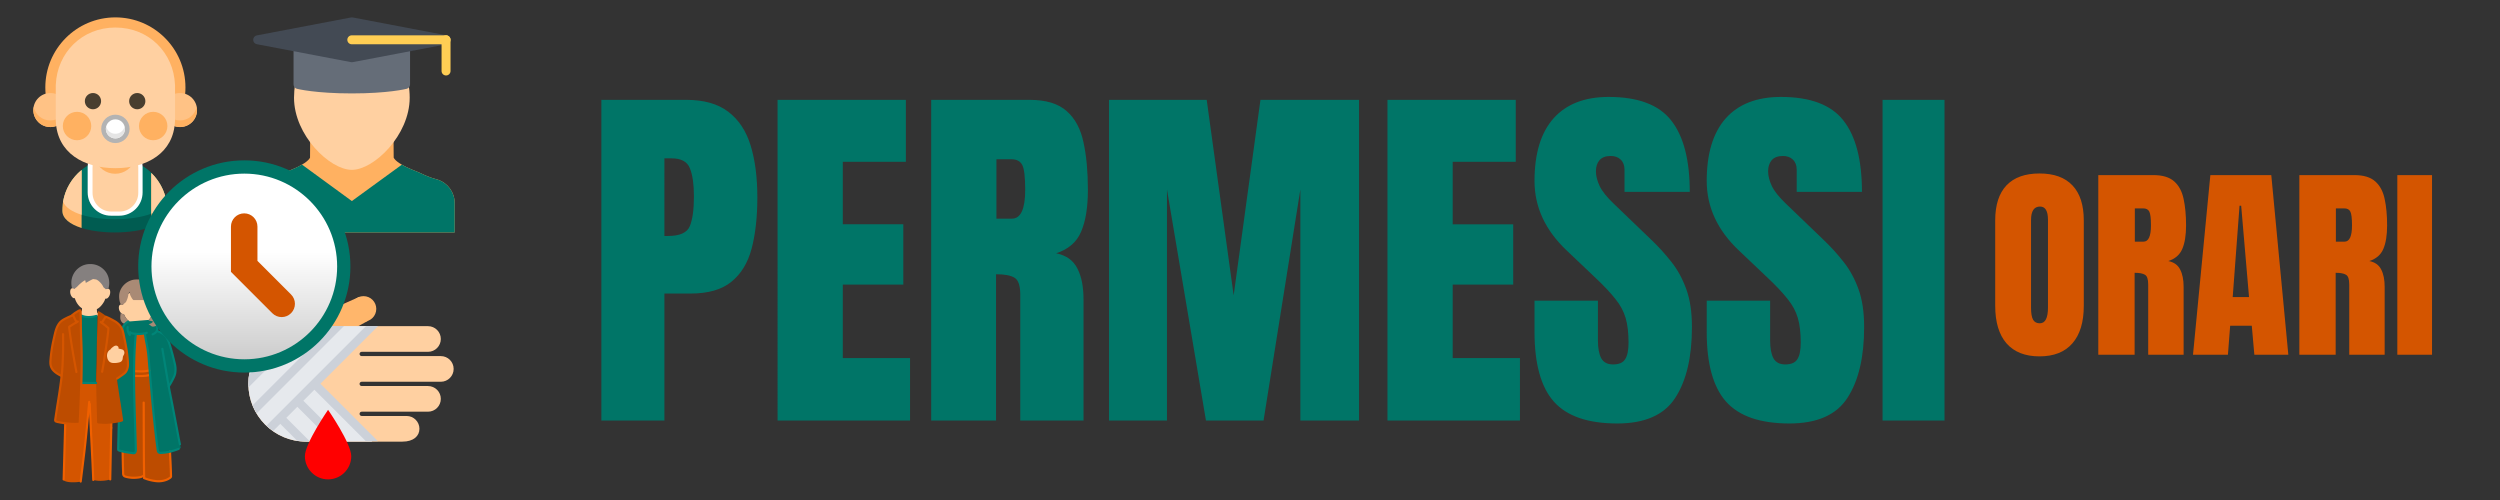<?xml version="1.0" encoding="UTF-8" standalone="no"?>
<!-- Generator: Adobe Illustrator 19.0.0, SVG Export Plug-In . SVG Version: 6.00 Build 0)  -->

<svg
   version="1.1"
   id="Layer_1"
   x="0px"
   y="0px"
   viewBox="0 0 300 60"
   xml:space="preserve"
   sodipodi:docname="hourly_permits_form_icon.svg"
   inkscape:version="1.3 (0e150ed6c4, 2023-07-21)"
   width="300"
   height="60"
   xmlns:inkscape="http://www.inkscape.org/namespaces/inkscape"
   xmlns:sodipodi="http://sodipodi.sourceforge.net/DTD/sodipodi-0.dtd"
   xmlns:xlink="http://www.w3.org/1999/xlink"
   xmlns="http://www.w3.org/2000/svg"
   xmlns:svg="http://www.w3.org/2000/svg"><rect x="0" y="0" width="300" height="60" fill="#333333" stroke="none"/><path
   d="m 244.74,42.764 q -2.584,0 -3.956,-1.555 -1.359,-1.568 -1.359,-4.519 V 26.451 q 0,-2.768 1.347,-4.201 1.359,-1.433 3.968,-1.433 2.609,0 3.956,1.433 1.359,1.433 1.359,4.201 v 10.239 q 0,2.952 -1.372,4.519 -1.359,1.555 -3.944,1.555 z m 0.037,-3.968 q 0.98,0 0.98,-1.898 V 26.377 q 0,-1.592 -0.955,-1.592 -1.078,0 -1.078,1.629 v 10.508 q 0,1.004 0.245,1.445 0.245,0.429 0.808,0.429 z m 7.018,3.772 V 21.013 h 6.614 q 1.653,0 2.498,0.759 0.845,0.747 1.127,2.107 0.294,1.347 0.294,3.172 0,1.764 -0.453,2.817 -0.441,1.053 -1.678,1.457 1.017,0.208 1.421,1.017 0.416,0.796 0.416,2.07 v 8.157 h -4.25 v -8.438 q 0,-0.943 -0.392,-1.163 -0.38,-0.233 -1.237,-0.233 v 9.835 z m 4.385,-13.57 h 1.041 q 0.894,0 0.894,-1.947 0,-1.261 -0.196,-1.653 -0.196,-0.392 -0.735,-0.392 h -1.004 z M 263.16,42.568 265.242,21.013 h 7.312 l 2.045,21.555 h -4.078 l -0.306,-3.478 h -2.596 l -0.269,3.478 z m 4.764,-6.92 h 1.96 l -0.943,-10.961 h -0.196 z m 7.997,6.92 V 21.013 h 6.614 q 1.653,0 2.498,0.759 0.845,0.747 1.127,2.107 0.294,1.347 0.294,3.172 0,1.764 -0.453,2.817 -0.441,1.053 -1.678,1.457 1.017,0.208 1.421,1.017 0.416,0.796 0.416,2.07 v 8.157 h -4.25 v -8.438 q 0,-0.943 -0.392,-1.163 -0.38,-0.233 -1.237,-0.233 v 9.835 z m 4.385,-13.57 h 1.041 q 0.894,0 0.894,-1.947 0,-1.261 -0.196,-1.653 -0.196,-0.392 -0.735,-0.392 h -1.004 z m 7.373,13.57 V 21.013 h 4.164 v 21.555 z"
   id="path15"
   style="font-size:25.082px;font-family:Anton;-inkscape-font-specification:Anton;letter-spacing:0px;fill:#d45500;stroke-width:2.09"
   aria-label="ORARI" /><defs
   id="defs53">&#10;&#10;&#10;&#10;&#10;&#10;&#10;&#10;&#10;&#10;&#10;	&#10;	&#10;&#10;&#10;&#10;&#10;&#10;&#10;		&#10;		&#10;		&#10;	&#10;	&#10;	&#10;&#10;	&#10;	&#10;	&#10;&#10;	&#10;	&#10;&#10;&#10;&#10;&#10;&#10;&#10;&#10;&#10;&#10;&#10;&#10;&#10;&#10;&#10;&#10;<radialGradient
   id="IconifyId17ecdb2904d178eab19059"
   cx="54.093"
   cy="77.204"
   r="5.6"
   gradientTransform="matrix(0.987,0.092,-0.092,0.987,18.778,-8.803)"
   gradientUnits="userSpaceOnUse"><stop
     offset=".22"
     stop-color="#80deea"
     stop-opacity="0"
     id="stop1087" /><stop
     offset="1"
     stop-color="#80deea"
     stop-opacity=".8"
     id="stop1089" /></radialGradient><radialGradient
   id="IconifyId17ecdb2904d178eab19060"
   cx="231.897"
   cy="464.235"
   r="6.332"
   gradientTransform="matrix(0.845,0.519,-0.519,0.845,157.49,-438.943)"
   gradientUnits="userSpaceOnUse"><stop
     offset=".261"
     stop-color="#80deea"
     stop-opacity="0"
     id="stop1094" /><stop
     offset="1"
     stop-color="#80deea"
     stop-opacity=".8"
     id="stop1096" /></radialGradient><radialGradient
   id="IconifyId17ecdb2904d178eab19061"
   cx="64.413"
   cy="77.757"
   r="8.834"
   gradientTransform="matrix(0.987,0.092,-0.092,0.987,18.778,-8.803)"
   gradientUnits="userSpaceOnUse"><stop
     offset=".304"
     stop-color="#80deea"
     stop-opacity="0"
     id="stop1101" /><stop
     offset="1"
     stop-color="#80deea"
     stop-opacity=".8"
     id="stop1103" /></radialGradient><radialGradient
   id="IconifyId17ecdb2904d178eab19062"
   cx="76.107"
   cy="73.007"
   r="10.587"
   gradientTransform="matrix(0.987,0.092,-0.092,0.987,18.778,-8.803)"
   gradientUnits="userSpaceOnUse"><stop
     offset=".261"
     stop-color="#80deea"
     stop-opacity="0"
     id="stop1108" /><stop
     offset="1"
     stop-color="#80deea"
     stop-opacity=".8"
     id="stop1110" /></radialGradient><radialGradient
   id="IconifyId17ecdb2904d178eab19063"
   cx="90.785"
   cy="76.468"
   r="10.9"
   gradientTransform="matrix(0.987,0.092,-0.092,0.987,18.778,-8.803)"
   gradientUnits="userSpaceOnUse"><stop
     offset=".261"
     stop-color="#80deea"
     stop-opacity="0"
     id="stop1115" /><stop
     offset="1"
     stop-color="#80deea"
     stop-opacity=".8"
     id="stop1117" /></radialGradient><radialGradient
   id="IconifyId17ecdb2904d178eab19064"
   cx="195.786"
   cy="343.28"
   r="9.645"
   gradientTransform="matrix(0.856,0.501,-0.505,0.863,104.112,-334.33)"
   gradientUnits="userSpaceOnUse"><stop
     offset=".376"
     stop-color="#80deea"
     stop-opacity="0"
     id="stop1122" /><stop
     offset="1"
     stop-color="#80deea"
     stop-opacity=".8"
     id="stop1124" /></radialGradient><radialGradient
   id="IconifyId17ecdb2904d178eab19065"
   cx="71.058"
   cy="52.781"
   r="6.27"
   gradientTransform="matrix(0.987,0.092,-0.092,0.987,18.778,-8.803)"
   gradientUnits="userSpaceOnUse"><stop
     offset=".376"
     stop-color="#80deea"
     stop-opacity="0"
     id="stop1137" /><stop
     offset="1"
     stop-color="#80deea"
     stop-opacity=".8"
     id="stop1139" /></radialGradient><style
   id="style1778">.a{fill:#ffffff;}.b{fill:#211715;}.c{fill:#a0a0a0;}.d{fill:#3d8dcc;}.e{fill:#7a7473;}.f{fill:#febe69;}</style><style
   id="style2141">.a{fill:#ffffff;}.b{fill:#211715;}.c{fill:#a0a0a0;}.d{fill:#ffda71;}.e{fill:#7a7473;}.f{fill:#3d8dcc;}.g{fill:#85807f;}</style><linearGradient
   inkscape:collect="always"
   xlink:href="#linearGradient15"
   id="linearGradient16"
   x1="-84.294"
   y1="62.822"
   x2="-84.294"
   y2="40.446"
   gradientUnits="userSpaceOnUse" /><linearGradient
   id="linearGradient15"
   inkscape:collect="always"><stop
     style="stop-color:#cccccc;stop-opacity:1"
     offset="0"
     id="stop15" /><stop
     style="stop-color:#ffffff;stop-opacity:1"
     offset="1"
     id="stop16" /></linearGradient></defs><sodipodi:namedview
   id="namedview51"
   pagecolor="#ffffff"
   bordercolor="#000000"
   borderopacity="0.25"
   inkscape:showpageshadow="false"
   inkscape:pageopacity="0.0"
   inkscape:pagecheckerboard="0"
   inkscape:deskcolor="#d1d1d1"
   showgrid="false"
   inkscape:zoom="3.0421875"
   inkscape:cx="130.66256"
   inkscape:cy="86.286595"
   inkscape:window-width="2528"
   inkscape:window-height="1396"
   inkscape:window-x="32"
   inkscape:window-y="0"
   inkscape:window-maximized="1"
   inkscape:current-layer="Layer_1" />&#10;&#10;&#10;&#10;&#10;&#10;&#10;&#10;<g
   id="g20">&#10;</g>&#10;<g
   id="g22">&#10;</g>&#10;<g
   id="g24">&#10;</g>&#10;<g
   id="g26">&#10;</g>&#10;<g
   id="g28">&#10;</g>&#10;<g
   id="g30">&#10;</g>&#10;<g
   id="g32">&#10;</g>&#10;<g
   id="g34">&#10;</g>&#10;<g
   id="g36">&#10;</g>&#10;<g
   id="g38">&#10;</g>&#10;<g
   id="g40">&#10;</g>&#10;<g
   id="g42">&#10;</g>&#10;<g
   id="g44">&#10;</g>&#10;<g
   id="g46">&#10;</g>&#10;<g
   id="g48">&#10;</g>&#10;<g
   id="g20-3"
   transform="translate(-233.94,-71.36)">&#10;</g><g
   id="g22-5"
   transform="translate(-233.94,-71.36)">&#10;</g><g
   id="g24-6"
   transform="translate(-233.94,-71.36)">&#10;</g><g
   id="g26-2"
   transform="translate(-233.94,-71.36)">&#10;</g><g
   id="g28-9"
   transform="translate(-233.94,-71.36)">&#10;</g><g
   id="g30-1"
   transform="translate(-233.94,-71.36)">&#10;</g><g
   id="g32-2"
   transform="translate(-233.94,-71.36)">&#10;</g><g
   id="g34-7"
   transform="translate(-233.94,-71.36)">&#10;</g><g
   id="g36-0"
   transform="translate(-233.94,-71.36)">&#10;</g><g
   id="g38-9"
   transform="translate(-233.94,-71.36)">&#10;</g><g
   id="g40-3"
   transform="translate(-233.94,-71.36)">&#10;</g><g
   id="g42-6"
   transform="translate(-233.94,-71.36)">&#10;</g><g
   id="g44-0"
   transform="translate(-233.94,-71.36)">&#10;</g><g
   id="g46-6"
   transform="translate(-233.94,-71.36)">&#10;</g><g
   id="g48-2"
   transform="translate(-233.94,-71.36)">&#10;</g><g
   id="g1038"
   transform="matrix(0.115,0,0,0.115,-320.986,1.471)">&#10;</g><g
   id="g1040"
   transform="matrix(0.115,0,0,0.115,-320.986,1.471)">&#10;</g><g
   id="g1042"
   transform="matrix(0.115,0,0,0.115,-320.986,1.471)">&#10;</g><g
   id="g1044"
   transform="matrix(0.115,0,0,0.115,-320.986,1.471)">&#10;</g><g
   id="g1046"
   transform="matrix(0.115,0,0,0.115,-320.986,1.471)">&#10;</g><g
   id="g1048"
   transform="matrix(0.115,0,0,0.115,-320.986,1.471)">&#10;</g><g
   id="g1050"
   transform="matrix(0.115,0,0,0.115,-320.986,1.471)">&#10;</g><g
   id="g1052"
   transform="matrix(0.115,0,0,0.115,-320.986,1.471)">&#10;</g><g
   id="g1054"
   transform="matrix(0.115,0,0,0.115,-320.986,1.471)">&#10;</g><g
   id="g1056"
   transform="matrix(0.115,0,0,0.115,-320.986,1.471)">&#10;</g><g
   id="g1058"
   transform="matrix(0.115,0,0,0.115,-320.986,1.471)">&#10;</g><g
   id="g1060"
   transform="matrix(0.115,0,0,0.115,-320.986,1.471)">&#10;</g><g
   id="g1062"
   transform="matrix(0.115,0,0,0.115,-320.986,1.471)">&#10;</g><g
   id="g1064"
   transform="matrix(0.115,0,0,0.115,-320.986,1.471)">&#10;</g><g
   id="g1066"
   transform="matrix(0.115,0,0,0.115,-320.986,1.471)">&#10;</g><g
   id="g20-1"
   transform="translate(-348.424,-113.549)">&#10;</g><g
   id="g22-2"
   transform="translate(-348.424,-113.549)">&#10;</g><g
   id="g24-7"
   transform="translate(-348.424,-113.549)">&#10;</g><g
   id="g26-0"
   transform="translate(-348.424,-113.549)">&#10;</g><g
   id="g28-93"
   transform="translate(-348.424,-113.549)">&#10;</g><g
   id="g30-6"
   transform="translate(-348.424,-113.549)">&#10;</g><g
   id="g32-0"
   transform="translate(-348.424,-113.549)">&#10;</g><g
   id="g34-6"
   transform="translate(-348.424,-113.549)">&#10;</g><g
   id="g36-2"
   transform="translate(-348.424,-113.549)">&#10;</g><g
   id="g38-6"
   transform="translate(-348.424,-113.549)">&#10;</g><g
   id="g40-1"
   transform="translate(-348.424,-113.549)">&#10;</g><g
   id="g42-8"
   transform="translate(-348.424,-113.549)">&#10;</g><g
   id="g44-7"
   transform="translate(-348.424,-113.549)">&#10;</g><g
   id="g46-9"
   transform="translate(-348.424,-113.549)">&#10;</g><g
   id="g48-20"
   transform="translate(-348.424,-113.549)">&#10;</g><g
   id="g1038-2"
   transform="matrix(0.115,0,0,0.115,-435.469,-40.718)">&#10;</g><g
   id="g1040-3"
   transform="matrix(0.115,0,0,0.115,-435.469,-40.718)">&#10;</g><g
   id="g1042-7"
   transform="matrix(0.115,0,0,0.115,-435.469,-40.718)">&#10;</g><g
   id="g1044-5"
   transform="matrix(0.115,0,0,0.115,-435.469,-40.718)">&#10;</g><g
   id="g1046-9"
   transform="matrix(0.115,0,0,0.115,-435.469,-40.718)">&#10;</g><g
   id="g1048-2"
   transform="matrix(0.115,0,0,0.115,-435.469,-40.718)">&#10;</g><g
   id="g1050-2"
   transform="matrix(0.115,0,0,0.115,-435.469,-40.718)">&#10;</g><g
   id="g1052-8"
   transform="matrix(0.115,0,0,0.115,-435.469,-40.718)">&#10;</g><g
   id="g1054-9"
   transform="matrix(0.115,0,0,0.115,-435.469,-40.718)">&#10;</g><g
   id="g1056-7"
   transform="matrix(0.115,0,0,0.115,-435.469,-40.718)">&#10;</g><g
   id="g1058-3"
   transform="matrix(0.115,0,0,0.115,-435.469,-40.718)">&#10;</g><g
   id="g1060-6"
   transform="matrix(0.115,0,0,0.115,-435.469,-40.718)">&#10;</g><g
   id="g1062-1"
   transform="matrix(0.115,0,0,0.115,-435.469,-40.718)">&#10;</g><g
   id="g1064-2"
   transform="matrix(0.115,0,0,0.115,-435.469,-40.718)">&#10;</g><g
   id="g1066-9"
   transform="matrix(0.115,0,0,0.115,-435.469,-40.718)">&#10;</g><g
   id="g20-04"
   transform="matrix(0.798,0,0,0.798,9.801,4.458)">&#10;</g><g
   id="g22-7"
   transform="matrix(0.798,0,0,0.798,9.801,4.458)">&#10;</g><g
   id="g24-68"
   transform="matrix(0.798,0,0,0.798,9.801,4.458)">&#10;</g><g
   id="g26-9"
   transform="matrix(0.798,0,0,0.798,9.801,4.458)">&#10;</g><g
   id="g28-0"
   transform="matrix(0.798,0,0,0.798,9.801,4.458)">&#10;</g><g
   id="g30-68"
   transform="matrix(0.798,0,0,0.798,9.801,4.458)">&#10;</g><g
   id="g32-79"
   transform="matrix(0.798,0,0,0.798,9.801,4.458)">&#10;</g><g
   id="g34-03"
   transform="matrix(0.798,0,0,0.798,9.801,4.458)">&#10;</g><g
   id="g36-3"
   transform="matrix(0.798,0,0,0.798,9.801,4.458)">&#10;</g><g
   id="g38-3"
   transform="matrix(0.798,0,0,0.798,9.801,4.458)">&#10;</g><g
   id="g40-7"
   transform="matrix(0.798,0,0,0.798,9.801,4.458)">&#10;</g><g
   id="g42-32"
   transform="matrix(0.798,0,0,0.798,9.801,4.458)">&#10;</g><g
   id="g44-6"
   transform="matrix(0.798,0,0,0.798,9.801,4.458)">&#10;</g><g
   id="g46-5"
   transform="matrix(0.798,0,0,0.798,9.801,4.458)">&#10;</g><g
   id="g48-26"
   transform="matrix(0.798,0,0,0.798,9.801,4.458)">&#10;</g><g
   id="g20-0"
   transform="matrix(0.798,0,0,0.798,-184.975,19.656)">&#10;</g><g
   id="g22-6"
   transform="matrix(0.798,0,0,0.798,-184.975,19.656)">&#10;</g><g
   id="g24-1"
   transform="matrix(0.798,0,0,0.798,-184.975,19.656)">&#10;</g><g
   id="g26-5"
   transform="matrix(0.798,0,0,0.798,-184.975,19.656)">&#10;</g><g
   id="g28-5"
   transform="matrix(0.798,0,0,0.798,-184.975,19.656)">&#10;</g><g
   id="g30-4"
   transform="matrix(0.798,0,0,0.798,-184.975,19.656)">&#10;</g><g
   id="g32-7"
   transform="matrix(0.798,0,0,0.798,-184.975,19.656)">&#10;</g><g
   id="g34-6-5"
   transform="matrix(0.798,0,0,0.798,-184.975,19.656)">&#10;</g><g
   id="g36-5"
   transform="matrix(0.798,0,0,0.798,-184.975,19.656)">&#10;</g><g
   id="g38-6-8"
   transform="matrix(0.798,0,0,0.798,-184.975,19.656)">&#10;</g><g
   id="g40-9"
   transform="matrix(0.798,0,0,0.798,-184.975,19.656)">&#10;</g><g
   id="g42-3"
   transform="matrix(0.798,0,0,0.798,-184.975,19.656)">&#10;</g><g
   id="g44-7-7"
   transform="matrix(0.798,0,0,0.798,-184.975,19.656)">&#10;</g><g
   id="g46-4"
   transform="matrix(0.798,0,0,0.798,-184.975,19.656)">&#10;</g><g
   id="g48-5"
   transform="matrix(0.798,0,0,0.798,-184.975,19.656)">&#10;</g><g
   id="g714"
   transform="matrix(0.798,0,0,0.798,-703.99,-86.287)">&#10;</g><g
   id="g716"
   transform="matrix(0.798,0,0,0.798,-703.99,-86.287)">&#10;</g><g
   id="g718"
   transform="matrix(0.798,0,0,0.798,-703.99,-86.287)">&#10;</g><g
   id="g720"
   transform="matrix(0.798,0,0,0.798,-703.99,-86.287)">&#10;</g><g
   id="g722"
   transform="matrix(0.798,0,0,0.798,-703.99,-86.287)">&#10;</g><g
   id="g724"
   transform="matrix(0.798,0,0,0.798,-703.99,-86.287)">&#10;</g><g
   id="g726"
   transform="matrix(0.798,0,0,0.798,-703.99,-86.287)">&#10;</g><g
   id="g728"
   transform="matrix(0.798,0,0,0.798,-703.99,-86.287)">&#10;</g><g
   id="g730"
   transform="matrix(0.798,0,0,0.798,-703.99,-86.287)">&#10;</g><g
   id="g732"
   transform="matrix(0.798,0,0,0.798,-703.99,-86.287)">&#10;</g><g
   id="g734"
   transform="matrix(0.798,0,0,0.798,-703.99,-86.287)">&#10;</g><g
   id="g736"
   transform="matrix(0.798,0,0,0.798,-703.99,-86.287)">&#10;</g><g
   id="g738"
   transform="matrix(0.798,0,0,0.798,-703.99,-86.287)">&#10;</g><g
   id="g740"
   transform="matrix(0.798,0,0,0.798,-703.99,-86.287)">&#10;</g><g
   id="g742"
   transform="matrix(0.798,0,0,0.798,-703.99,-86.287)">&#10;</g><g
   id="g11096"
   transform="matrix(0.074,-0.02,0.02,0.074,-91.157,30.484)">&#10;</g><g
   id="g11098"
   transform="matrix(0.074,-0.02,0.02,0.074,-91.157,30.484)">&#10;</g><g
   id="g11100"
   transform="matrix(0.074,-0.02,0.02,0.074,-91.157,30.484)">&#10;</g><g
   id="g11102"
   transform="matrix(0.074,-0.02,0.02,0.074,-91.157,30.484)">&#10;</g><g
   id="g11104"
   transform="matrix(0.074,-0.02,0.02,0.074,-91.157,30.484)">&#10;</g><g
   id="g11106"
   transform="matrix(0.074,-0.02,0.02,0.074,-91.157,30.484)">&#10;</g><g
   id="g11108"
   transform="matrix(0.074,-0.02,0.02,0.074,-91.157,30.484)">&#10;</g><g
   id="g11110"
   transform="matrix(0.074,-0.02,0.02,0.074,-91.157,30.484)">&#10;</g><g
   id="g11112"
   transform="matrix(0.074,-0.02,0.02,0.074,-91.157,30.484)">&#10;</g><g
   id="g11114"
   transform="matrix(0.074,-0.02,0.02,0.074,-91.157,30.484)">&#10;</g><g
   id="g11116"
   transform="matrix(0.074,-0.02,0.02,0.074,-91.157,30.484)">&#10;</g><g
   id="g11118"
   transform="matrix(0.074,-0.02,0.02,0.074,-91.157,30.484)">&#10;</g><g
   id="g11120"
   transform="matrix(0.074,-0.02,0.02,0.074,-91.157,30.484)">&#10;</g><g
   id="g11122"
   transform="matrix(0.074,-0.02,0.02,0.074,-91.157,30.484)">&#10;</g><g
   id="g11124"
   transform="matrix(0.074,-0.02,0.02,0.074,-91.157,30.484)">&#10;</g><g
   id="g20-7"
   transform="matrix(0.798,0,0,0.798,9.615,4.404)">&#10;</g><g
   id="g22-2-9"
   transform="matrix(0.798,0,0,0.798,9.615,4.404)">&#10;</g><g
   id="g24-8"
   transform="matrix(0.798,0,0,0.798,9.615,4.404)">&#10;</g><g
   id="g26-2-6"
   transform="matrix(0.798,0,0,0.798,9.615,4.404)">&#10;</g><g
   id="g28-9-0"
   transform="matrix(0.798,0,0,0.798,9.615,4.404)">&#10;</g><g
   id="g30-9"
   transform="matrix(0.798,0,0,0.798,9.615,4.404)">&#10;</g><g
   id="g32-6"
   transform="matrix(0.798,0,0,0.798,9.615,4.404)">&#10;</g><g
   id="g34-0"
   transform="matrix(0.798,0,0,0.798,9.615,4.404)">&#10;</g><g
   id="g36-2-4"
   transform="matrix(0.798,0,0,0.798,9.615,4.404)">&#10;</g><g
   id="g38-7"
   transform="matrix(0.798,0,0,0.798,9.615,4.404)">&#10;</g><g
   id="g40-6"
   transform="matrix(0.798,0,0,0.798,9.615,4.404)">&#10;</g><g
   id="g42-1"
   transform="matrix(0.798,0,0,0.798,9.615,4.404)">&#10;</g><g
   id="g44-3"
   transform="matrix(0.798,0,0,0.798,9.615,4.404)">&#10;</g><g
   id="g46-2"
   transform="matrix(0.798,0,0,0.798,9.615,4.404)">&#10;</g><g
   id="g48-1"
   transform="matrix(0.798,0,0,0.798,9.615,4.404)">&#10;</g><g
   id="g20-0-5"
   transform="matrix(0.798,0,0,0.798,-185.16,19.601)">&#10;</g><g
   id="g22-6-9"
   transform="matrix(0.798,0,0,0.798,-185.16,19.601)">&#10;</g><g
   id="g24-1-9"
   transform="matrix(0.798,0,0,0.798,-185.16,19.601)">&#10;</g><g
   id="g26-5-1"
   transform="matrix(0.798,0,0,0.798,-185.16,19.601)">&#10;</g><g
   id="g28-5-4"
   transform="matrix(0.798,0,0,0.798,-185.16,19.601)">&#10;</g><g
   id="g30-4-9"
   transform="matrix(0.798,0,0,0.798,-185.16,19.601)">&#10;</g><g
   id="g32-7-1"
   transform="matrix(0.798,0,0,0.798,-185.16,19.601)">&#10;</g><g
   id="g34-6-0"
   transform="matrix(0.798,0,0,0.798,-185.16,19.601)">&#10;</g><g
   id="g36-5-7"
   transform="matrix(0.798,0,0,0.798,-185.16,19.601)">&#10;</g><g
   id="g38-6-5"
   transform="matrix(0.798,0,0,0.798,-185.16,19.601)">&#10;</g><g
   id="g40-9-8"
   transform="matrix(0.798,0,0,0.798,-185.16,19.601)">&#10;</g><g
   id="g42-3-7"
   transform="matrix(0.798,0,0,0.798,-185.16,19.601)">&#10;</g><g
   id="g44-7-0"
   transform="matrix(0.798,0,0,0.798,-185.16,19.601)">&#10;</g><g
   id="g46-4-4"
   transform="matrix(0.798,0,0,0.798,-185.16,19.601)">&#10;</g><g
   id="g48-5-8"
   transform="matrix(0.798,0,0,0.798,-185.16,19.601)">&#10;</g><g
   id="g714-0"
   transform="matrix(0.798,0,0,0.798,-704.175,-86.342)">&#10;</g><g
   id="g716-4"
   transform="matrix(0.798,0,0,0.798,-704.175,-86.342)">&#10;</g><g
   id="g718-2"
   transform="matrix(0.798,0,0,0.798,-704.175,-86.342)">&#10;</g><g
   id="g720-9"
   transform="matrix(0.798,0,0,0.798,-704.175,-86.342)">&#10;</g><g
   id="g722-6"
   transform="matrix(0.798,0,0,0.798,-704.175,-86.342)">&#10;</g><g
   id="g724-1"
   transform="matrix(0.798,0,0,0.798,-704.175,-86.342)">&#10;</g><g
   id="g726-0"
   transform="matrix(0.798,0,0,0.798,-704.175,-86.342)">&#10;</g><g
   id="g728-4"
   transform="matrix(0.798,0,0,0.798,-704.175,-86.342)">&#10;</g><g
   id="g730-2"
   transform="matrix(0.798,0,0,0.798,-704.175,-86.342)">&#10;</g><g
   id="g732-2"
   transform="matrix(0.798,0,0,0.798,-704.175,-86.342)">&#10;</g><g
   id="g734-2"
   transform="matrix(0.798,0,0,0.798,-704.175,-86.342)">&#10;</g><g
   id="g736-0"
   transform="matrix(0.798,0,0,0.798,-704.175,-86.342)">&#10;</g><g
   id="g738-5"
   transform="matrix(0.798,0,0,0.798,-704.175,-86.342)">&#10;</g><g
   id="g740-5"
   transform="matrix(0.798,0,0,0.798,-704.175,-86.342)">&#10;</g><g
   id="g742-2"
   transform="matrix(0.798,0,0,0.798,-704.175,-86.342)">&#10;</g><g
   id="g11096-9"
   transform="matrix(0.074,-0.02,0.02,0.074,-91.343,30.429)">&#10;</g><g
   id="g11098-0"
   transform="matrix(0.074,-0.02,0.02,0.074,-91.343,30.429)">&#10;</g><g
   id="g11100-2"
   transform="matrix(0.074,-0.02,0.02,0.074,-91.343,30.429)">&#10;</g><g
   id="g11102-8"
   transform="matrix(0.074,-0.02,0.02,0.074,-91.343,30.429)">&#10;</g><g
   id="g11104-3"
   transform="matrix(0.074,-0.02,0.02,0.074,-91.343,30.429)">&#10;</g><g
   id="g11106-8"
   transform="matrix(0.074,-0.02,0.02,0.074,-91.343,30.429)">&#10;</g><g
   id="g11108-0"
   transform="matrix(0.074,-0.02,0.02,0.074,-91.343,30.429)">&#10;</g><g
   id="g11110-4"
   transform="matrix(0.074,-0.02,0.02,0.074,-91.343,30.429)">&#10;</g><g
   id="g11112-0"
   transform="matrix(0.074,-0.02,0.02,0.074,-91.343,30.429)">&#10;</g><g
   id="g11114-9"
   transform="matrix(0.074,-0.02,0.02,0.074,-91.343,30.429)">&#10;</g><g
   id="g11116-1"
   transform="matrix(0.074,-0.02,0.02,0.074,-91.343,30.429)">&#10;</g><g
   id="g11118-9"
   transform="matrix(0.074,-0.02,0.02,0.074,-91.343,30.429)">&#10;</g><g
   id="g11120-6"
   transform="matrix(0.074,-0.02,0.02,0.074,-91.343,30.429)">&#10;</g><g
   id="g11122-2"
   transform="matrix(0.074,-0.02,0.02,0.074,-91.343,30.429)">&#10;</g><g
   id="g11124-5"
   transform="matrix(0.074,-0.02,0.02,0.074,-91.343,30.429)">&#10;</g><g
   id="g1"
   transform="translate(0,-64.915)"><g
     id="g3"
     transform="translate(-4.642,133.156)"><circle
       cx="18.489"
       cy="-57.747"
       fill="#5b412c"
       r="8.408"
       id="circle3"
       style="fill:#ffb161;fill-opacity:1;stroke-width:0.056" /><path
       d="m 24.726,-42.959 c 0,3.483 -12.613,3.483 -12.613,0 0,-3.483 2.824,-6.307 6.307,-6.307 3.483,0 6.307,2.824 6.307,6.307 z"
       fill="#0a717f"
       id="path3"
       style="fill:#005c51;fill-opacity:1;stroke-width:0.056" /><path
       d="m 18.419,-49.265 c -3.113,0 -5.699,2.256 -6.213,5.222 1.085,2.817 11.342,2.817 12.427,0 -0.514,-2.966 -3.1,-5.222 -6.213,-5.222 z"
       fill="#19929b"
       id="path4-2"
       style="fill:#007567;fill-opacity:1;stroke-width:0.056" /><path
       d="m 12.119,-42.959 c 0,0.953 0.944,1.645 2.315,2.076 v -6.958 c -1.413,1.156 -2.315,2.913 -2.315,4.882 z"
       fill="#ed9572"
       id="path5"
       style="fill:#ffb161;fill-opacity:1;stroke-width:0.056" /><path
       d="m 24.715,-42.959 c 0,-1.777 -0.735,-3.381 -1.917,-4.528 v 6.467 c 1.153,-0.435 1.917,-1.082 1.917,-1.939 z"
       fill="#ed9572"
       id="path6"
       style="fill:#ffb161;fill-opacity:1;stroke-width:0.056" /><path
       d="m 12.212,-44.043 c 0.269,0.699 1.104,1.224 2.222,1.576 v -5.374 c -1.147,0.939 -1.958,2.274 -2.222,3.797 z"
       fill="#ffbf94"
       id="path7"
       style="fill:#ffd0a1;fill-opacity:1;stroke-width:0.056" /><path
       d="m 24.622,-44.043 c -0.232,-1.34 -0.888,-2.535 -1.824,-3.443 v 4.882 c 0.916,-0.346 1.588,-0.826 1.824,-1.439 z"
       fill="#ffbf94"
       id="path8"
       style="fill:#ffd0a1;fill-opacity:1;stroke-width:0.056" /><path
       d="m 21.754,-45.149 c 0,1.543 -1.251,2.793 -2.793,2.793 h -1.006 c -1.543,0 -2.793,-1.251 -2.793,-2.793 v -3.017 c 0,-1.543 1.251,-2.793 2.793,-2.793 h 1.006 c 1.543,0 2.793,1.251 2.793,2.793 z"
       fill="#ffffff"
       id="path9"
       style="stroke-width:0.056" /><g
       id="g10"
       transform="matrix(0.056,0,0,0.056,4.187,-67.554)"
       style="fill:#ffd0a1;fill-opacity:1">&#10;&#10;<path
   d="m 246.432,441.021 c -22.056,0 -40,-17.943 -40,-40 v -54 c 0,-22.057 17.944,-40 40,-40 h 18 c 22.056,0 40,17.943 40,40 v 54 c 0,22.057 -17.944,40 -40,40 z"
   fill="#ef5b7b"
   id="path10"
   style="fill:#ffd0a1;fill-opacity:1" />&#10;&#10;</g><path
       d="m 18.464,-50.863 c -1.114,0 -2.057,0.729 -2.38,1.737 0.322,1.007 1.265,1.737 2.38,1.737 1.114,0 2.058,-0.729 2.38,-1.737 -0.322,-1.007 -1.266,-1.737 -2.38,-1.737 z"
       fill="#d1375f"
       id="path11"
       style="fill:#ffb161;fill-opacity:1;stroke-width:0.056" /><circle
       cx="10.683"
       cy="-55.036"
       fill="#ffbf94"
       r="2.041"
       id="circle11"
       style="fill:#ffc285;fill-opacity:1;stroke-width:0.056" /><path
       d="m 10.683,-53.787 c -0.992,0 -1.818,-0.707 -2.003,-1.645 -0.025,0.128 -0.039,0.261 -0.039,0.396 0,1.127 0.914,2.041 2.041,2.041 1.127,0 2.041,-0.914 2.041,-2.041 0,-0.136 -0.014,-0.268 -0.039,-0.396 -0.184,0.938 -1.011,1.645 -2.003,1.645 z"
       fill="#ed9572"
       id="path12"
       style="fill:#ffb161;fill-opacity:1;stroke-width:0.056" /><circle
       cx="26.245"
       cy="-55.036"
       fill="#ffbf94"
       r="2.041"
       id="circle12"
       style="fill:#ffc285;fill-opacity:1;stroke-width:0.056" /><path
       d="m 26.245,-53.787 c -0.992,0 -1.818,-0.707 -2.003,-1.645 -0.025,0.128 -0.039,0.261 -0.039,0.396 0,1.127 0.914,2.041 2.041,2.041 1.127,0 2.041,-0.914 2.041,-2.041 0,-0.136 -0.014,-0.268 -0.039,-0.396 -0.184,0.938 -1.011,1.645 -2.003,1.645 z"
       fill="#ed9572"
       id="path13"
       style="fill:#ffb161;fill-opacity:1;stroke-width:0.056" /><path
       d="m 25.64,-58.083 c -0.16,-3.812 -3.116,-6.853 -7.149,-6.855 v -5.6e-5 c -4.93e-4,0 -9.85e-4,0 -0.001,0 -4.93e-4,0 -9.86e-4,0 -0.002,0 v 5.6e-5 c -4.033,0.002 -6.99,3.043 -7.149,6.855 h -0.007 v 4.387 h 0.007 c 0.16,3.812 3.359,5.635 7.149,5.636 v 0 c 4.93e-4,0 9.87e-4,0 0.002,0 4.94e-4,0 9.86e-4,0 0.001,0 v 0 c 3.79,-0.001 6.99,-1.825 7.149,-5.636 h 0.007 v -4.387 h -0.007 z"
       fill="#ffbf94"
       id="path14"
       style="fill:#ffd0a1;fill-opacity:1;stroke-width:0.056" /><circle
       cx="13.885"
       cy="-53.117"
       fill="#f97a7a"
       r="1.706"
       id="circle14"
       style="fill:#ffb161;fill-opacity:1;stroke-width:0.056" /><circle
       cx="23.025"
       cy="-53.117"
       fill="#f97a7a"
       r="1.706"
       id="circle15"
       style="fill:#ffb161;fill-opacity:1;stroke-width:0.056" /><circle
       cx="15.798"
       cy="-56.103"
       fill="#493e2f"
       r="0.975"
       id="circle16"
       style="stroke-width:0.056" /><circle
       cx="21.112"
       cy="-56.103"
       fill="#493e2f"
       r="0.975"
       id="circle17"
       style="stroke-width:0.056" /><circle
       cx="18.489"
       cy="-52.775"
       fill="#96914b"
       r="1.704"
       id="circle18"
       style="fill:#b3b3b3;stroke-width:0.056" /><circle
       cx="18.489"
       cy="-52.775"
       fill="#ffffff"
       r="1.145"
       id="circle19"
       style="stroke-width:0.056" /><path
       d="m 18.489,-52.188 c -0.536,0 -0.985,-0.369 -1.11,-0.866 -0.022,0.09 -0.036,0.183 -0.036,0.279 0,0.633 0.513,1.145 1.145,1.145 0.633,0 1.145,-0.513 1.145,-1.145 0,-0.097 -0.013,-0.19 -0.036,-0.279 -0.125,0.497 -0.574,0.866 -1.11,0.866 z"
       fill="#e5e5e5"
       id="path19"
       style="stroke-width:0.056" /><path
       style="fill:#ffb161;fill-opacity:1;stroke-width:0.05"
       d="m 57.169,-46.685 -0.091,-0.027 c -1.336,-0.359 -1.788,-0.703 -2.382,-0.929 -2.109,-0.803 -2.657,-1.383 -2.798,-1.656 -0.005,-0.01 -0.009,-0.02 -0.014,-0.031 l -0.017,-2.45 -5.002,-0.057 -5.002,0.057 -0.017,2.45 c -0.004,0.01 -0.008,0.02 -0.013,0.031 -0.14,0.273 -0.689,0.853 -2.798,1.656 -0.595,0.226 -1.046,0.57 -2.382,0.929 l -0.092,0.027 c -1.216,0.402 -2.034,1.529 -2.034,2.801 v 3.538 H 46.864 59.202 v -3.538 c 0,-1.272 -0.818,-2.399 -2.034,-2.801 z"
       id="path1-0" /><path
       style="fill:#ffd0a1;fill-opacity:1;stroke-width:0.05"
       d="m 53.805,-56.518 c 0,4.51 -4.299,8.659 -6.941,8.659 -2.641,0 -6.94,-4.149 -6.94,-8.659 0,-4.51 3.107,-7.485 6.94,-7.485 3.833,0 6.941,2.975 6.941,7.485 z"
       id="path2" /><path
       style="fill:#656d78;stroke-width:0.05"
       d="M 53.311,-62.951 H 40.406 c -0.297,0 -0.538,0.241 -0.538,0.538 v 4.306 c 0,0.247 0.168,0.462 0.407,0.522 0.09,0.023 2.255,0.555 6.59,0.555 4.335,0 6.489,-0.532 6.578,-0.555 0.239,-0.06 0.406,-0.275 0.406,-0.522 v -4.306 c 5.1e-5,-0.297 -0.241,-0.538 -0.538,-0.538 z"
       id="path3-1" /><path
       style="fill:#434a54;stroke-width:0.05"
       d="M 58.268,-63.994 46.966,-66.146 c -0.067,-0.013 -0.135,-0.013 -0.201,0 l -11.302,2.153 c -0.254,0.048 -0.438,0.271 -0.438,0.529 0,0.258 0.184,0.48 0.438,0.528 l 11.302,2.153 c 0.033,0.006 0.067,0.009 0.1,0.009 0.034,0 0.068,-0.003 0.101,-0.009 l 11.302,-2.153 c 0.254,-0.048 0.438,-0.27 0.438,-0.528 0,-0.258 -0.184,-0.481 -0.438,-0.529 z"
       id="path4" /><path
       style="fill:#ffce54;stroke-width:0.05"
       d="m 58.167,-59.184 c -0.297,0 -0.538,-0.241 -0.538,-0.538 v -3.743 c 0,-0.297 0.241,-0.538 0.538,-0.538 0.298,0 0.539,0.241 0.539,0.538 v 3.743 c -5e-5,0.297 -0.241,0.538 -0.539,0.538 z"
       id="path5-7" /><path
       style="fill:#007567;fill-opacity:1;stroke-width:0.05"
       d="m 57.169,-46.685 -0.091,-0.027 c -1.336,-0.359 -1.788,-0.703 -2.382,-0.929 -0.828,-0.315 -1.415,-0.596 -1.832,-0.838 l -5.999,4.365 -5.985,-4.373 c -0.417,0.243 -1.009,0.526 -1.846,0.846 -0.595,0.226 -1.046,0.57 -2.382,0.929 l -0.092,0.027 c -1.216,0.402 -2.034,1.529 -2.034,2.801 v 3.538 h 12.338 12.338 v -3.538 c 0,-1.272 -0.818,-2.399 -2.034,-2.801 z"
       id="path6-8" /><path
       style="fill:#ffce54;stroke-width:0.05"
       d="M 58.167,-62.927 H 46.858 c -0.297,0 -0.538,-0.241 -0.538,-0.538 0,-0.297 0.241,-0.538 0.538,-0.538 h 11.309 c 0.298,0 0.539,0.241 0.539,0.538 -5e-5,0.297 -0.241,0.538 -0.539,0.538 z"
       id="path7-9" /><path
       class="a"
       d="m 17.99,-16.887 c 0.039,-1.877 0.079,-3.736 0.11,-5.394 -0.896,0 -1.924,0 -1.924,0 -0.564,-0.001 -1.314,-0.003 -1.735,-0.004 h -1.836 c -0.036,1.541 -0.074,3.144 -0.136,4.843 -0.022,0.601 -0.126,4.585 -0.192,6.836 0.147,0.143 0.557,0.223 0.903,0.235 0.6,0.02 0.904,-0.026 1.145,-0.085 0.211,-1.724 0.487,-3.843 0.657,-5.572 0.115,-1.173 0.251,-2.765 0.367,-3.98 l 0.057,0.231 c 0.117,3.079 0.306,5.96 0.426,9.134 a 3.718,3.718 0 0 0 1.047,0.099 4.032,4.032 0 0 0 0.989,-0.16 c 0.032,-1.905 0.077,-4.055 0.121,-6.182"
       id="path1"
       style="fill:#d45500;fill-opacity:1;stroke-width:0.065" /><path
       class="b"
       d="m 22.983,-31.891 a 0.282,0.282 0 0 1 0.198,-0.089 0.262,0.262 0 0 1 0.244,0.114 c 0.089,0.133 0.104,0.388 0.061,0.549 a 0.852,0.852 0 0 1 -0.222,0.422 0.311,0.311 0 0 1 -0.234,0.086 l -0.023,-0.002 a 1.834,1.834 0 0 1 -0.067,0.229 c -0.057,0.195 -0.442,0.966 -0.951,1.116 a 2.62,2.62 0 0 1 -1.113,0.117 c -0.343,-0.025 -0.633,-0.192 -0.912,-0.482 a 2.145,2.145 0 0 1 -0.459,-0.738 0.305,0.305 0 0 1 -0.263,-0.047 0.853,0.853 0 0 1 -0.278,-0.388 c -0.064,-0.154 -0.085,-0.408 -0.015,-0.552 a 0.262,0.262 0 0 1 0.226,-0.147 0.282,0.282 0 0 1 0.209,0.06 c 0,0 -0.129,-1.614 1.721,-1.614 2.154,0 1.879,1.365 1.879,1.365 z"
       id="path2-1"
       style="fill:#ffd0a1;fill-opacity:1;stroke-width:0.065" /><path
       class="a"
       d="m 22.294,-23.725 a 2.904,2.904 0 0 1 -0.547,0.054 c -0.205,0.003 -0.731,-0.016 -0.955,-0.032 l -0.063,-0.003 c -0.024,3.164 0.15,6.46 0.209,9.393 0.004,0.183 -0.033,0.419 -0.212,0.457 a 0.481,0.481 0 0 1 -0.158,-0.009 c -0.398,-0.05 -0.837,-0.116 -1.207,-0.2 0,0.024 4.54e-4,0.037 4.54e-4,0.037 0.008,0.916 0.027,1.767 0.064,2.672 a 0.325,0.325 0 0 0 0.229,0.299 3.734,3.734 0 0 0 1.684,0.101 c 0.162,-0.024 0.43,-0.112 0.56,-0.22 l 0.033,-0.028 q 0.003,0.173 0.006,0.337 c 0.487,0.197 1.225,0.386 1.769,0.376 0.52,-0.009 1.05,-0.16 1.402,-0.466 a 0.153,0.153 0 0 0 0.051,-0.118 c -0.012,-0.997 -0.101,-2.465 -0.116,-2.964 v -0.004 a 5.606,5.606 0 0 1 -1.116,0.149 0.309,0.309 0 0 1 -0.205,-0.045 0.296,0.296 0 0 1 -0.137,-0.192 c -0.149,-1.02 -0.319,-2.56 -0.415,-3.469 -0.221,-2.098 -0.394,-4.124 -0.569,-6.197 l -0.04,0.01 c -0.097,0.025 -0.185,0.046 -0.268,0.062 z"
       id="path3-5"
       style="fill:#bd4c00;fill-opacity:1;stroke-width:0.065" /><path
       class="b"
       d="m 20.747,-21.141 c 0.044,2.341 0.148,4.681 0.191,6.827 0.004,0.183 -0.033,0.419 -0.212,0.457 a 0.481,0.481 0 0 1 -0.158,-0.009 c -0.578,-0.073 -1.24,-0.178 -1.658,-0.325 A 0.13,0.13 0 0 1 18.824,-14.317 c 0.029,-1.388 0.094,-3.828 0.137,-5.481 l -0.286,-3.006 0.362,-5.387 0.39,-0.031 a 0.865,0.865 0 0 1 0.002,-0.834 1.471,1.471 0 0 1 0.599,-0.598 l 2.625,-0.211 a 2.851,2.851 0 0 1 0.351,0.229 l 0.413,0.451 c 0.125,0.222 0.164,0.451 0.046,0.661 a 2.65,2.65 0 0 1 0.515,0.217 2.297,2.297 0 0 1 0.442,0.297 c 0.289,0.253 0.529,0.912 0.644,1.305 0.294,1.016 0.425,1.543 0.592,2.271 0.094,0.408 0.045,1.009 -0.07,1.276 a 9.35,9.35 0 0 1 -0.692,1.287 c 0.009,0.05 0.017,0.091 0.023,0.122 0.474,2.354 1.21,6.356 1.319,6.822 l 0.105,0.451 -0.249,0.096 c -0.742,0.286 -1.368,0.456 -2.162,0.484 a 0.309,0.309 0 0 1 -0.205,-0.045 0.296,0.296 0 0 1 -0.137,-0.192 c -0.149,-1.02 -0.319,-2.56 -0.415,-3.469 -0.291,-2.761 -0.498,-5.397 -0.736,-8.179 -0.066,-0.775 -0.348,-1.759 -0.4,-2.469 a 3.591,3.591 0 0 1 -1.093,0.071 c -0.065,0.648 -0.112,1.316 -0.146,1.996 -0.081,1.631 -0.081,3.336 -0.05,5.04 z"
       id="path4-4-7"
       style="fill:#007567;fill-opacity:1;stroke-width:0.065" /><path
       class="b"
       d="m 14.412,-22.621 q 6.49e-4,-0.026 0.001,-0.05 c 0.014,-0.649 0.042,-1.69 0.027,-3.187 -0.011,-1.061 -0.096,-2.322 -0.096,-3.484 0,-0.235 -0.006,-0.682 -0.017,-1.065 l 0.081,0.035 a 2.057,2.057 0 0 0 0.872,0.182 3.451,3.451 0 0 0 0.92,-0.134 l 0.157,-0.048 c -0.037,1.069 -0.105,3.572 -0.109,4.408 -0.007,1.497 -0.073,2.284 -0.073,3.323 0,0.107 8.44e-4,0.228 0.002,0.361 h -0.002 c -0.564,-0.001 -1.314,-0.003 -1.735,-0.004 0,0 -0.014,0 -0.039,0 0.004,-0.128 0.007,-0.241 0.009,-0.336 z"
       id="path8-7"
       style="fill:#007567;fill-opacity:1;stroke-width:0.065" /><path
       class="b"
       d="m 17.35,-33.528 a 0.294,0.294 0 0 1 0.214,-0.075 0.273,0.273 0 0 1 0.243,0.14 c 0.081,0.146 0.074,0.412 0.015,0.576 a 0.888,0.888 0 0 1 -0.267,0.419 0.324,0.324 0 0 1 -0.251,0.068 l -0.024,-0.004 a 1.914,1.914 0 0 1 -0.089,0.232 c -0.069,0.178 -0.455,0.819 -0.928,1.026 0.004,0.077 0.008,0.138 0.008,0.138 0.004,0.066 0.015,0.17 0.022,0.264 l 0.324,0.289 -0.416,0.13 a 3.451,3.451 0 0 1 -0.92,0.134 2.057,2.057 0 0 1 -0.872,-0.182 c 0,0 -0.189,-0.092 -0.364,-0.177 l 0.417,-0.382 a 1.936,1.936 0 0 0 0.019,-0.312 1.819,1.819 0 0 1 -0.445,-0.409 2.236,2.236 0 0 1 -0.412,-0.807 0.318,0.318 0 0 1 -0.269,-0.072 0.888,0.888 0 0 1 -0.254,-0.427 c -0.053,-0.165 -0.053,-0.432 0.032,-0.575 a 0.273,0.273 0 0 1 0.247,-0.132 0.294,0.294 0 0 1 0.211,0.081 c 0,0 -0.148,-1.565 1.865,-1.565 2.013,0 1.896,1.622 1.896,1.622 z"
       id="path9-4"
       style="fill:#ffd0a1;fill-opacity:1;stroke-width:0.065" /><path
       class="c"
       d="m 20.055,-32.974 a 2.418,2.418 0 0 1 -0.19,0.742 c -0.056,0.144 -0.126,0.299 -0.265,0.365 l -0.217,0.224 a 0.282,0.282 0 0 0 -0.225,-0.058 1.15,1.15 0 0 1 -0.144,-0.33 2.636,2.636 0 0 1 -0.063,-0.89 c 0.127,-0.955 1.022,-1.766 2.019,-1.781 a 2.644,2.644 0 0 1 0.878,0.094 2.331,2.331 0 0 1 0.456,0.206 c 0.325,0.222 0.504,0.393 0.696,0.712 a 2.355,2.355 0 0 1 0.303,0.676 5.057,5.057 0 0 1 0.173,1.125 l 0.006,0.105 -0.056,-0.083 a 0.262,0.262 0 0 0 -0.244,-0.114 0.282,0.282 0 0 0 -0.198,0.089 l -0.07,0.077 a 1.54,1.54 0 0 0 -0.028,-0.417 c -0.617,0 -2.237,0 -2.237,0 a 0.956,0.956 0 0 1 -0.194,-0.243 c -0.152,-0.261 -0.241,-0.439 -0.277,-0.78"
       id="path10-9"
       style="fill:#a98a75;stroke-width:0.065" /><path
       class="c"
       d="m 19.317,-30.577 a 0.331,0.331 0 0 1 -0.076,-0.04 0.637,0.637 0 0 1 -0.11,-0.1 c -0.033,0.249 -0.082,0.506 -0.039,0.756 0.037,0.212 0.175,0.462 0.394,0.538 l 0.195,0.03 a 1.654,1.654 0 0 1 0.426,-0.301 q -0.072,-0.063 -0.143,-0.137 a 2.144,2.144 0 0 1 -0.459,-0.738 0.285,0.285 0 0 1 -0.188,-0.007 z"
       id="path18"
       style="fill:#a98a75;stroke-width:0.065" /><path
       class="d"
       d="m 23.304,-29.119 c 0.013,0.023 0.025,0.046 0.036,0.069 0.002,0.004 0.016,0.035 0.01,0.022 -0.006,-0.013 0.009,0.024 0.011,0.027 a 0.774,0.774 0 0 1 0.036,0.129 c 0.002,0.012 0.004,0.032 0.002,0.008 0.001,0.011 0.002,0.021 0.003,0.032 a 0.587,0.587 0 0 1 0,0.069 c -5.85e-4,0.011 -0.002,0.021 -0.003,0.032 -0.001,0.011 -7.79e-4,0.007 9.75e-4,-0.008 -0.001,0.007 -0.002,0.014 -0.004,0.021 a 0.532,0.532 0 0 1 -0.017,0.063 c -0.004,0.01 -0.007,0.021 -0.011,0.031 0.011,-0.027 -0.004,0.007 -0.005,0.01 a 0.615,0.615 0 0 1 -0.035,0.061 c -0.003,0.004 -0.024,0.034 -0.018,0.026 0.006,-0.007 -0.015,0.017 -0.018,0.021 a 0.808,0.808 0 0 1 -0.061,0.062 1.288,1.288 0 0 1 -0.337,0.209 0.131,0.131 0 0 0 -0.047,0.178 0.133,0.133 0 0 0 0.178,0.047 c 0.257,-0.118 0.511,-0.297 0.604,-0.576 0.075,-0.225 0.01,-0.465 -0.102,-0.665 -0.081,-0.146 -0.306,-0.015 -0.224,0.131 z"
       id="path20"
       style="fill:#008578;fill-opacity:1;stroke-width:0.065" /><path
       class="c"
       d="m 22.478,-29.348 c 0.206,-0.023 0.395,-0.126 0.526,-0.287 -0.139,-0.104 -0.389,-0.094 -0.543,-0.174 0.16,-0.202 0.39,-0.531 0.479,-0.772 0.027,-0.075 0.05,-0.151 0.067,-0.229 l 0.023,0.002 c 0.087,0.005 0.172,-0.026 0.234,-0.086 0.113,-0.117 0.189,-0.263 0.222,-0.422 0.017,-0.069 0.025,-0.14 0.023,-0.211 0.031,0.35 0.072,0.857 0.16,1.182 0.058,0.211 0.094,0.555 0.032,0.768 -0.067,0.229 -0.241,0.411 -0.468,0.487 -0.113,0.042 -0.234,0.054 -0.353,0.035 z"
       id="path21"
       style="fill:#a98a75;stroke-width:0.065"
       sodipodi:nodetypes="ccccccccccsccc" /><path
       class="e"
       d="m 20.903,-27.756 q -0.068,0.773 -0.106,1.574 c -0.04,0.809 -0.06,1.637 -0.067,2.474 l 0.063,0.003 c 0.224,0.017 0.75,0.036 0.955,0.032 a 3.023,3.023 0 0 0 0.814,-0.117 l 0.04,-0.009 q -0.083,-0.982 -0.168,-1.983 c -0.066,-0.775 -0.348,-1.758 -0.4,-2.469 a 3.59,3.59 0 0 1 -1.093,0.071 l -5.19e-4,0.005 q -0.021,0.207 -0.039,0.417 z"
       id="path29"
       style="fill:#d45500;fill-opacity:1;stroke-width:0.065" /><path
       class="d"
       d="m 19.841,-29.014 a 1.315,1.315 0 0 0 0.289,1.056 0.128,0.128 0 0 0 0.126,0.033 0.136,0.136 0 0 0 0.091,-0.091 0.252,0.252 0 0 0 -0.029,-0.23 0.133,0.133 0 0 0 -0.178,-0.047 0.131,0.131 0 0 0 -0.047,0.178 c 0.007,0.011 0.01,0.01 0.01,0.014 0.001,-0.024 -0.004,0.006 -0.007,0.015 l 0.217,-0.057 a 1.033,1.033 0 0 1 -0.195,-0.38 0.928,0.928 0 0 1 -0.035,-0.207 1.129,1.129 0 0 1 -9.75e-4,-0.119 c 8.45e-4,-0.02 0.002,-0.04 0.004,-0.059 9.74e-4,-0.01 0.002,-0.019 0.003,-0.029 -0.001,0.01 -5.84e-4,0.006 0.002,-0.009 a 0.134,0.134 0 0 0 -0.091,-0.16 0.131,0.131 0 0 0 -0.16,0.091 z"
       id="path30"
       style="fill:#008578;fill-opacity:1;stroke-width:0.065" /><path
       class="d"
       d="m 19.961,-29.765 a 1.644,1.644 0 0 0 -0.623,0.604 1.028,1.028 0 0 0 -0.024,1.005 c 0.08,0.147 0.304,0.016 0.224,-0.131 -0.272,-0.5 0.132,-1.011 0.554,-1.253 0.145,-0.083 0.014,-0.308 -0.131,-0.224 z"
       id="path31"
       style="fill:#008578;fill-opacity:1;stroke-width:0.065" /><path
       class="d"
       d="m 20.16,-28.286 c 0.103,0.131 0.277,0.164 0.432,0.192 a 3.789,3.789 0 0 0 0.573,0.059 3.742,3.742 0 0 0 1.12,-0.144 c 0.16,-0.046 0.092,-0.296 -0.069,-0.25 a 3.493,3.493 0 0 1 -0.991,0.136 3.336,3.336 0 0 1 -0.49,-0.039 c -0.128,-0.02 -0.306,-0.028 -0.391,-0.138 a 0.131,0.131 0 0 0 -0.184,0 0.133,0.133 0 0 0 0,0.184 z"
       id="path32"
       style="fill:#008578;fill-opacity:1;stroke-width:0.065" /><path
       class="d"
       d="m 20.786,-23.003 c 0.62,0.02 1.26,0.036 1.867,-0.104 0.163,-0.037 0.094,-0.288 -0.069,-0.25 -0.584,0.134 -1.203,0.114 -1.798,0.095 -0.167,-0.006 -0.167,0.254 0,0.26 z"
       id="path36"
       style="fill:#f06000;fill-opacity:1;stroke-width:0.065" /><path
       class="d"
       d="m 20.793,-23.574 c 0.273,0.02 0.548,0.029 0.823,0.032 a 3.619,3.619 0 0 0 0.981,-0.122 c 0.162,-0.043 0.093,-0.293 -0.069,-0.25 a 3.388,3.388 0 0 1 -0.931,0.112 c -0.268,-0.004 -0.537,-0.013 -0.804,-0.032 -0.167,-0.012 -0.166,0.248 0,0.26 z"
       id="path37"
       style="fill:#f06000;fill-opacity:1;stroke-width:0.065" /><path
       class="d"
       d="m 19.231,-14.029 c 0.007,0.801 0.023,1.602 0.053,2.402 0.006,0.171 -0.013,0.365 0.089,0.513 0.107,0.155 0.276,0.195 0.449,0.237 a 3.773,3.773 0 0 0 1.117,0.093 c 0.36,-0.023 0.758,-0.068 1.05,-0.301 a 0.131,0.131 0 0 0 0,-0.184 0.133,0.133 0 0 0 -0.184,0 c -0.215,0.172 -0.544,0.2 -0.806,0.22 a 3.573,3.573 0 0 1 -1.007,-0.057 q -0.124,-0.026 -0.247,-0.061 a 0.255,0.255 0 0 1 -0.155,-0.088 0.282,0.282 0 0 1 -0.039,-0.166 q -0.006,-0.143 -0.011,-0.285 -0.019,-0.546 -0.032,-1.092 -0.014,-0.615 -0.018,-1.231 c -0.002,-0.167 -0.261,-0.167 -0.26,0 z"
       id="path39"
       style="fill:#f06000;fill-opacity:1;stroke-width:0.065" /><path
       class="d"
       d="m 21.755,-19.935 c 0.006,1.105 0.006,2.21 0.009,3.315 0.002,1.285 0.006,2.57 0.018,3.855 0.006,0.626 0.013,1.253 0.027,1.879 0.004,0.167 0.263,0.168 0.26,0 -0.025,-1.183 -0.032,-2.366 -0.038,-3.549 q -0.009,-1.895 -0.009,-3.789 -0.002,-0.855 -0.006,-1.71 c -9.74e-4,-0.167 -0.261,-0.167 -0.26,0 z"
       id="path40"
       style="fill:#f06000;fill-opacity:1;stroke-width:0.065" /><path
       class="d"
       d="m 24.914,-14.04 c 0.022,0.717 0.069,1.433 0.095,2.15 q 0.011,0.311 0.018,0.622 0.001,0.074 0.003,0.148 c 7.14e-4,0.052 -5.21e-4,0.061 -0.041,0.094 a 1.502,1.502 0 0 1 -0.257,0.165 c -0.395,0.206 -0.863,0.265 -1.303,0.229 a 5.098,5.098 0 0 1 -1.438,-0.354 0.131,0.131 0 0 0 -0.16,0.091 0.133,0.133 0 0 0 0.091,0.16 5.526,5.526 0 0 0 1.367,0.349 2.787,2.787 0 0 0 1.391,-0.165 2.001,2.001 0 0 0 0.316,-0.16 c 0.091,-0.058 0.206,-0.127 0.26,-0.223 0.054,-0.096 0.035,-0.216 0.032,-0.321 q -0.003,-0.161 -0.008,-0.322 c -0.013,-0.445 -0.033,-0.89 -0.054,-1.335 -0.018,-0.375 -0.04,-0.751 -0.051,-1.126 -0.005,-0.167 -0.265,-0.167 -0.26,0 z"
       id="path43"
       style="fill:#f06000;fill-opacity:1;stroke-width:0.065" /><path
       class="d"
       d="m 21.912,-28.168 c 0.05,0.52 0.169,1.03 0.266,1.542 a 16.439,16.439 0 0 1 0.198,1.68 c 0.104,1.224 0.205,2.447 0.313,3.671 0.108,1.226 0.223,2.451 0.352,3.675 0.1,0.95 0.206,1.9 0.33,2.848 q 0.023,0.178 0.048,0.356 a 2.78,2.78 0 0 0 0.046,0.321 0.451,0.451 0 0 0 0.227,0.269 c 0.126,0.065 0.28,0.042 0.416,0.033 a 6.243,6.243 0 0 0 1.613,-0.333 c 0.135,-0.046 0.27,-0.096 0.403,-0.147 a 0.134,0.134 0 0 0 0.091,-0.16 0.131,0.131 0 0 0 -0.16,-0.091 7.112,7.112 0 0 1 -1.552,0.431 c -0.136,0.019 -0.273,0.032 -0.41,0.04 -0.115,0.007 -0.254,0.041 -0.341,-0.052 -0.063,-0.067 -0.057,-0.191 -0.069,-0.278 q -0.022,-0.158 -0.043,-0.316 c -0.123,-0.933 -0.227,-1.868 -0.327,-2.804 q -0.187,-1.761 -0.341,-3.525 c -0.107,-1.195 -0.206,-2.391 -0.307,-3.586 -0.048,-0.569 -0.077,-1.143 -0.168,-1.707 -0.083,-0.514 -0.203,-1.021 -0.284,-1.535 -0.017,-0.11 -0.032,-0.22 -0.042,-0.331 a 0.134,0.134 0 0 0 -0.13,-0.13 0.131,0.131 0 0 0 -0.13,0.13 z"
       id="path44"
       style="fill:#008578;fill-opacity:1;stroke-width:0.065" /><path
       class="d"
       d="m 18.831,-19.798 q -0.052,1.984 -0.102,3.968 -0.011,0.455 -0.022,0.909 -0.005,0.207 -0.009,0.414 c -0.003,0.135 -0.029,0.287 0.084,0.388 a 0.573,0.573 0 0 0 0.219,0.094 c 0.077,0.023 0.156,0.044 0.234,0.063 0.172,0.042 0.346,0.076 0.52,0.106 0.184,0.032 0.369,0.06 0.554,0.085 0.088,0.012 0.175,0.023 0.263,0.035 a 0.416,0.416 0 0 0 0.271,-0.028 c 0.281,-0.154 0.224,-0.568 0.218,-0.832 q -0.012,-0.558 -0.029,-1.117 c -0.022,-0.769 -0.048,-1.538 -0.072,-2.307 -0.051,-1.593 -0.098,-3.186 -0.103,-4.78 -0.005,-1.595 0.028,-3.193 0.16,-4.783 q 0.024,-0.295 0.054,-0.59 a 0.131,0.131 0 0 0 -0.13,-0.13 0.133,0.133 0 0 0 -0.13,0.13 c -0.153,1.543 -0.205,3.095 -0.213,4.645 -0.008,1.545 0.029,3.089 0.075,4.633 0.045,1.489 0.101,2.978 0.132,4.468 0.003,0.124 0.018,0.268 -0.041,0.383 a 0.096,0.096 0 0 1 -0.105,0.059 2.543,2.543 0 0 1 -0.259,-0.034 c -0.351,-0.047 -0.701,-0.102 -1.046,-0.183 -0.077,-0.018 -0.153,-0.037 -0.229,-0.059 -0.042,-0.012 -0.145,-0.024 -0.175,-0.057 0.006,0.006 0.003,-0.043 0.004,-0.056 q 9.1e-4,-0.043 0.002,-0.086 l 0.004,-0.189 q 0.009,-0.422 0.019,-0.844 0.046,-1.937 0.099,-3.875 l 0.011,-0.432 c 0.004,-0.167 -0.255,-0.167 -0.26,0 z"
       id="path45"
       style="fill:#008578;fill-opacity:1;stroke-width:0.065" /><path
       class="d"
       d="m 23.427,-28.397 a 2.494,2.494 0 0 1 0.558,0.243 1.404,1.404 0 0 1 0.508,0.434 c 0.266,0.406 0.398,0.886 0.53,1.347 0.133,0.466 0.259,0.933 0.373,1.404 0.052,0.215 0.111,0.43 0.149,0.648 a 2.538,2.538 0 0 1 0.009,0.736 c -0.032,0.27 -0.138,0.5 -0.258,0.741 a 9.903,9.903 0 0 1 -0.516,0.908 c -0.09,0.141 0.135,0.272 0.224,0.131 0.174,-0.273 0.336,-0.553 0.482,-0.842 0.118,-0.232 0.244,-0.469 0.295,-0.726 a 2.905,2.905 0 0 0 0.044,-0.783 4.709,4.709 0 0 0 -0.137,-0.709 c -0.113,-0.479 -0.238,-0.954 -0.372,-1.427 -0.141,-0.5 -0.278,-1.014 -0.541,-1.467 a 1.525,1.525 0 0 0 -0.226,-0.307 1.9,1.9 0 0 0 -0.371,-0.277 2.754,2.754 0 0 0 -0.683,-0.305 c -0.162,-0.044 -0.23,0.206 -0.069,0.25 z"
       id="path46"
       style="fill:#008578;fill-opacity:1;stroke-width:0.065" /><path
       class="d"
       d="m 23.998,-26.341 c 0.113,0.66 0.223,1.321 0.334,1.982 0.128,0.756 0.254,1.512 0.388,2.267 0.135,0.762 0.296,1.52 0.443,2.28 q 0.287,1.491 0.569,2.983 c 0.117,0.618 0.229,1.239 0.359,1.855 0.006,0.027 0.012,0.054 0.018,0.081 0.038,0.163 0.288,0.094 0.25,-0.069 -0.125,-0.538 -0.215,-1.086 -0.318,-1.629 q -0.277,-1.457 -0.555,-2.913 c -0.159,-0.828 -0.333,-1.654 -0.484,-2.483 -0.129,-0.711 -0.247,-1.424 -0.368,-2.137 q -0.181,-1.073 -0.362,-2.146 -0.012,-0.07 -0.024,-0.14 a 0.131,0.131 0 0 0 -0.16,-0.091 0.133,0.133 0 0 0 -0.091,0.16 z"
       id="path47"
       style="fill:#008578;fill-opacity:1;stroke-width:0.065" /><path
       class="d"
       d="m 12.483,-22.574 c -0.024,1.029 -0.048,2.058 -0.077,3.086 -0.022,0.781 -0.052,1.562 -0.075,2.343 q -0.024,0.811 -0.046,1.623 -0.031,1.145 -0.063,2.289 -0.031,1.136 -0.064,2.273 l -0.007,0.252 c -0.005,0.167 0.255,0.167 0.26,0 q 0.032,-1.111 0.063,-2.222 0.032,-1.168 0.064,-2.335 0.024,-0.87 0.049,-1.74 c 0.02,-0.693 0.047,-1.385 0.068,-2.077 0.031,-1.036 0.055,-2.073 0.08,-3.11 q 0.004,-0.191 0.009,-0.382 c 0.004,-0.167 -0.256,-0.167 -0.26,0 z"
       id="path48"
       style="fill:#f06000;fill-opacity:1;stroke-width:0.065" /><path
       class="d"
       d="m 15.22,-20.009 c -0.116,1.22 -0.219,2.442 -0.336,3.662 -0.121,1.261 -0.271,2.518 -0.426,3.775 -0.087,0.705 -0.176,1.41 -0.262,2.116 a 0.131,0.131 0 0 0 0.13,0.13 0.133,0.133 0 0 0 0.13,-0.13 c 0.156,-1.276 0.32,-2.552 0.468,-3.829 0.142,-1.219 0.257,-2.44 0.367,-3.661 0.062,-0.687 0.123,-1.375 0.188,-2.062 a 0.131,0.131 0 0 0 -0.13,-0.13 0.133,0.133 0 0 0 -0.13,0.13 z"
       id="path52"
       style="fill:#f06000;fill-opacity:1;stroke-width:0.065" /><path
       class="d"
       d="m 15.277,-19.778 c 0.045,1.179 0.101,2.358 0.161,3.536 0.06,1.182 0.122,2.364 0.178,3.546 q 0.048,1.026 0.088,2.052 c 0.006,0.167 0.266,0.167 0.26,0 -0.046,-1.201 -0.103,-2.403 -0.164,-3.604 -0.059,-1.175 -0.122,-2.351 -0.177,-3.527 q -0.047,-1.001 -0.086,-2.003 c -0.006,-0.167 -0.266,-0.167 -0.26,0 z"
       id="path53"
       style="fill:#f06000;fill-opacity:1;stroke-width:0.065" /><path
       class="d"
       d="m 17.86,-16.887 q -0.051,2.443 -0.098,4.885 -0.012,0.648 -0.023,1.297 c -0.003,0.167 0.257,0.167 0.26,0 q 0.041,-2.385 0.092,-4.771 0.015,-0.706 0.029,-1.411 c 0.004,-0.167 -0.256,-0.167 -0.26,0 z"
       id="path54"
       style="fill:#f06000;fill-opacity:1;stroke-width:0.065" /><path
       class="d"
       d="m 17.976,-22.569 q -0.041,2.188 -0.088,4.376 l -0.027,1.306 c -0.004,0.167 0.256,0.167 0.26,0 q 0.047,-2.254 0.093,-4.508 0.012,-0.587 0.023,-1.174 c 0.003,-0.167 -0.257,-0.167 -0.26,0 z"
       id="path55"
       style="fill:#f06000;fill-opacity:1;stroke-width:0.065" /><path
       class="d"
       d="m 18.22,-27.802 a 2.31,2.31 0 0 1 0.439,-0.37 c 0.177,-0.119 0.359,-0.23 0.545,-0.335 0.146,-0.082 0.015,-0.307 -0.131,-0.224 -0.191,0.108 -0.379,0.222 -0.56,0.345 a 2.553,2.553 0 0 0 -0.477,0.401 0.133,0.133 0 0 0 0,0.184 0.131,0.131 0 0 0 0.184,0 z"
       id="path57"
       style="fill:#211715;stroke-width:0.065" /><path
       class="f"
       d="m 14.31,-34.235 a 5.623,5.623 0 0 0 -0.416,0.403 l -0.304,0.248 a 0.294,0.294 0 0 0 -0.211,-0.081 0.352,0.352 0 0 0 -0.092,0.013 2.481,2.481 0 0 1 -0.081,-0.745 2.253,2.253 0 0 1 0.957,-1.749 2.206,2.206 0 0 1 1.348,-0.408 2.235,2.235 0 0 1 1.385,0.486 c 0.416,0.324 0.83,0.876 0.854,1.739 a 2.395,2.395 0 0 1 -0.101,0.74 0.364,0.364 0 0 0 -0.083,-0.013 0.294,0.294 0 0 0 -0.214,0.075 l -0.295,-0.241 c -0.093,-0.244 -0.306,-0.515 -0.53,-0.713 a 1.206,1.206 0 0 0 -0.341,-0.222 l -0.373,-0.051 c -0.254,0.102 -0.612,0.32 -0.813,0.428 a 0.068,0.068 0 0 1 -0.096,-0.074 0.36,0.36 0 0 0 -0.006,-0.131 c -0.012,-0.055 -0.054,-0.079 -0.087,-0.062 a 2.71,2.71 0 0 0 -0.499,0.361 z"
       id="path58"
       style="fill:#85807f;stroke-width:0.065" /><path
       class="d"
       d="m 14.343,-30.261 c 0.608,0.27 1.261,0.23 1.893,0.061 0.161,-0.043 0.093,-0.294 -0.069,-0.25 -0.556,0.149 -1.153,0.205 -1.693,-0.035 a 0.134,0.134 0 0 0 -0.178,0.047 0.131,0.131 0 0 0 0.047,0.178 z"
       id="path73"
       style="fill:#008578;fill-opacity:1;stroke-width:0.065" /><path
       class="c"
       d="m 14.41,-22.534 c -0.028,1.077 -0.135,3.88 -0.201,4.99 a 0.165,0.165 0 0 1 -0.154,0.16 8.174,8.174 0 0 1 -0.902,-0.001 l -0.015,-9.09e-4 c -0.634,-0.039 -1.426,-0.165 -1.756,-0.269 a 0.172,0.172 0 0 1 -0.12,-0.19 c 0.09,-0.583 0.292,-1.96 0.338,-2.212 0.078,-0.425 0.229,-1.479 0.307,-2.011 0.054,-0.37 0.095,-0.71 0.132,-1.045 -0.371,-0.189 -0.612,-0.311 -0.897,-0.578 -0.207,-0.194 -0.291,-0.337 -0.393,-0.627 -0.069,-0.193 -0.06,-0.544 -0.045,-0.72 0.101,-1.24 0.237,-1.917 0.588,-3.379 0.118,-0.49 0.353,-0.99 0.705,-1.288 a 2.148,2.148 0 0 1 0.301,-0.201 9.573,9.573 0 0 1 0.968,-0.459 c 0.226,-0.256 0.779,-0.571 0.915,-0.63 0.042,-0.018 0.119,-0.012 0.125,0.047 0.022,0.345 0.038,1.236 0.038,1.605 0,1.162 0.085,2.423 0.096,3.484 0.015,1.497 -0.013,2.538 -0.027,3.187 -9.09e-4,0.042 -0.002,0.088 -0.003,0.138 z"
       id="path74"
       style="fill:#bd4c00;fill-opacity:1;stroke-width:0.065" /><path
       class="c"
       d="m 16.23,-24.778 c 0.009,-0.349 0.017,-0.736 0.019,-1.188 0.005,-1.021 0.105,-4.53 0.128,-4.875 0.006,-0.059 0.083,-0.065 0.125,-0.047 0.145,0.063 0.756,0.458 0.864,0.593 l 0.079,0.099 c 0.257,0.111 0.417,0.209 0.669,0.338 0.119,0.061 0.242,0.127 0.373,0.201 a 2.496,2.496 0 0 1 0.344,0.264 1.961,1.961 0 0 1 0.61,1.14 c 0.319,1.47 0.475,2.25 0.554,3.491 6.49e-4,0.013 0.001,0.027 0.003,0.043 0.003,0.063 0.004,0.14 0.003,0.223 v 0.003 a 1.51,1.51 0 0 1 -0.063,0.451 c -0.108,0.288 -0.133,0.389 -0.342,0.579 a 2.697,2.697 0 0 1 -0.303,0.235 c -0.183,0.124 -0.399,0.29 -0.616,0.423 0.028,0.236 0.059,0.479 0.097,0.736 0.078,0.531 0.229,1.585 0.307,2.011 0.046,0.252 0.249,1.629 0.338,2.212 a 0.172,0.172 0 0 1 -0.12,0.19 c -0.33,0.105 -1.122,0.23 -1.756,0.269 -0.047,0.003 -0.055,0.002 -0.105,0.004 -0.307,0.019 -0.708,-0.026 -0.991,-0.042 a 0.162,0.162 0 0 1 -0.154,-0.159 c -0.008,-0.969 -0.115,-3.875 -0.115,-5.058 -5.2e-4,-0.726 0.031,-1.329 0.053,-2.136 z"
       id="path75"
       style="fill:#bd4c00;fill-opacity:1;stroke-width:0.065" /><path
       class="d"
       d="m 12.06,-23.248 a 3.634,3.634 0 0 1 -0.734,-0.453 1.566,1.566 0 0 1 -0.278,-0.29 1.446,1.446 0 0 1 -0.163,-0.336 c -0.081,-0.227 -0.068,-0.487 -0.049,-0.724 0.022,-0.28 0.05,-0.559 0.084,-0.838 0.064,-0.514 0.162,-1.023 0.273,-1.529 q 0.107,-0.483 0.225,-0.964 a 2.857,2.857 0 0 1 0.343,-0.845 1.663,1.663 0 0 1 0.309,-0.37 1.951,1.951 0 0 1 0.376,-0.242 c 0.326,-0.173 0.661,-0.322 1.002,-0.462 a 0.134,0.134 0 0 0 0.091,-0.16 0.131,0.131 0 0 0 -0.16,-0.091 c -0.319,0.131 -0.635,0.267 -0.942,0.425 -0.273,0.141 -0.533,0.293 -0.731,0.534 -0.436,0.531 -0.56,1.211 -0.709,1.862 -0.125,0.546 -0.237,1.096 -0.313,1.651 -0.039,0.285 -0.07,0.571 -0.095,0.858 -0.024,0.276 -0.047,0.558 0.007,0.833 0.134,0.686 0.757,1.071 1.331,1.364 0.149,0.076 0.28,-0.148 0.131,-0.224 z"
       id="path76"
       style="fill:#d45500;fill-opacity:1;stroke-width:0.065" /><path
       class="d"
       d="m 17.203,-30.292 c -0.155,0.219 -0.281,0.458 -0.439,0.674 a 0.13,0.13 0 0 0 0.047,0.178 0.134,0.134 0 0 0 0.178,-0.047 c 0.158,-0.217 0.284,-0.455 0.439,-0.674 a 0.131,0.131 0 0 0 -0.047,-0.178 0.133,0.133 0 0 0 -0.178,0.047 z"
       id="path77"
       style="fill:#d45500;fill-opacity:1;stroke-width:0.065" /><path
       class="d"
       d="m 16.669,-29.47 a 7.611,7.611 0 0 1 0.89,0.705 l -0.038,-0.092 c -0.031,0.592 -0.126,1.185 -0.207,1.771 q -0.167,1.212 -0.365,2.419 c -0.055,0.335 -0.111,0.67 -0.178,1.002 -0.032,0.163 0.218,0.233 0.25,0.069 0.159,-0.795 0.277,-1.599 0.396,-2.401 0.125,-0.838 0.249,-1.678 0.334,-2.52 0.007,-0.07 0.014,-0.14 0.019,-0.211 0.008,-0.1 0.021,-0.176 -0.062,-0.251 a 7.937,7.937 0 0 0 -0.91,-0.716 c -0.139,-0.094 -0.269,0.131 -0.131,0.224 z"
       id="path78"
       style="fill:#d45500;fill-opacity:1;stroke-width:0.065" /><path
       class="d"
       d="m 13.283,-30.411 a 4.86,4.86 0 0 0 0.207,0.468 c 0.07,0.143 0.143,0.286 0.224,0.424 a 0.13,0.13 0 1 0 0.224,-0.131 c -0.079,-0.134 -0.149,-0.273 -0.218,-0.413 -0.038,-0.077 -0.075,-0.155 -0.11,-0.233 q -0.013,-0.028 -0.025,-0.057 c -0.004,-0.008 -0.007,-0.017 -0.011,-0.025 -0.014,-0.033 0.01,0.025 -0.003,-0.007 -0.013,-0.032 -0.025,-0.063 -0.037,-0.095 a 0.133,0.133 0 0 0 -0.16,-0.091 0.131,0.131 0 0 0 -0.091,0.16 z"
       id="path79"
       style="fill:#d45500;fill-opacity:1;stroke-width:0.065" /><path
       class="d"
       d="m 13.914,-29.77 c -0.317,0.182 -0.637,0.362 -0.939,0.568 -0.072,0.049 -0.162,0.091 -0.164,0.189 -3.89e-4,0.023 0.003,0.047 0.005,0.071 0.005,0.062 0.011,0.124 0.018,0.186 0.04,0.369 0.094,0.736 0.149,1.103 0.145,0.96 0.307,1.918 0.477,2.874 0.072,0.406 0.145,0.811 0.226,1.215 0.032,0.164 0.283,0.094 0.25,-0.069 -0.139,-0.698 -0.26,-1.399 -0.38,-2.1 -0.14,-0.816 -0.275,-1.633 -0.39,-2.453 -0.037,-0.266 -0.08,-0.551 -0.095,-0.833 l -0.064,0.112 c 0.332,-0.235 0.687,-0.435 1.039,-0.638 0.145,-0.083 0.014,-0.308 -0.131,-0.224 z"
       id="path80"
       style="fill:#d45500;fill-opacity:1;stroke-width:0.065" /><path
       class="d"
       d="m 14.442,-22.155 q 0.867,0.003 1.735,0.004 c 0.167,3.9e-4 0.167,-0.259 0,-0.26 q -0.867,-0.002 -1.735,-0.004 c -0.167,-5.19e-4 -0.167,0.259 0,0.26 z"
       id="path81"
       style="fill:#008578;fill-opacity:1;stroke-width:0.065" /><path
       class="d"
       d="m 12.077,-28.145 c 0.025,1.23 0.008,2.463 -0.059,3.692 -0.059,1.09 -0.207,2.166 -0.367,3.245 -0.107,0.722 -0.23,1.44 -0.338,2.162 -0.058,0.389 -0.12,0.778 -0.176,1.167 a 0.306,0.306 0 0 0 0.189,0.341 1.724,1.724 0 0 0 0.251,0.069 c 0.241,0.054 0.485,0.094 0.73,0.128 0.276,0.038 0.553,0.069 0.832,0.086 a 6.075,6.075 0 0 0 0.917,0.002 0.3,0.3 0 0 0 0.272,-0.214 1.127,1.127 0 0 0 0.021,-0.242 q 0.014,-0.248 0.025,-0.497 c 0.041,-0.858 0.076,-1.716 0.108,-2.574 0.026,-0.686 0.05,-1.373 0.065,-2.06 0.022,-0.963 0.033,-1.927 0.024,-2.89 -0.011,-1.216 -0.094,-2.43 -0.097,-3.647 q -0.002,-0.63 -0.024,-1.26 c -0.006,-0.176 0.035,-0.494 -0.22,-0.496 a 0.489,0.489 0 0 0 -0.226,0.083 c -0.088,0.047 -0.174,0.098 -0.258,0.151 a 2.974,2.974 0 0 0 -0.538,0.407 c -0.118,0.119 0.066,0.302 0.184,0.184 a 2.76,2.76 0 0 1 0.523,-0.39 c 0.079,-0.049 0.159,-0.095 0.241,-0.139 a 0.309,0.309 0 0 0 0.075,-0.038 c 0.012,-0.014 7.8e-4,0.009 -4.55e-4,9.09e-4 0.002,0.015 -0.033,-0.038 -0.027,-0.03 -0.044,-0.051 -0.025,-0.011 -0.024,0.025 0.021,0.407 0.027,0.816 0.032,1.224 0.006,0.52 0.009,1.039 0.027,1.559 0.02,0.597 0.048,1.195 0.063,1.793 0.026,1.016 0.015,2.033 -0.006,3.049 q -0.019,0.944 -0.053,1.888 -0.044,1.271 -0.1,2.542 c -0.016,0.353 -0.032,0.705 -0.051,1.058 -0.004,0.068 -0.001,0.139 -0.011,0.206 -0.004,0.022 -0.004,0.038 -0.025,0.049 a 0.325,0.325 0 0 1 -0.099,0.005 q -0.058,0.002 -0.117,0.004 a 8.055,8.055 0 0 1 -0.869,-0.024 8.596,8.596 0 0 1 -1.433,-0.218 c -0.058,-0.015 -0.149,-0.018 -0.145,-0.092 0.004,-0.079 0.025,-0.161 0.036,-0.24 q 0.045,-0.296 0.089,-0.593 c 0.102,-0.678 0.215,-1.354 0.319,-2.032 0.153,-1.002 0.32,-2.01 0.395,-3.022 0.088,-1.19 0.12,-2.383 0.116,-3.576 q -0.002,-0.422 -0.01,-0.844 c -0.003,-0.167 -0.263,-0.168 -0.26,0 z"
       id="path83"
       style="fill:#d45500;fill-opacity:1;stroke-width:0.065" /><path
       class="d"
       d="m 18.763,-22.706 c 0.15,-0.094 0.294,-0.198 0.438,-0.301 0.141,-0.1 0.286,-0.195 0.418,-0.306 a 1.275,1.275 0 0 0 0.274,-0.299 1.914,1.914 0 0 0 0.149,-0.345 c 0.109,-0.293 0.094,-0.616 0.073,-0.923 -0.02,-0.289 -0.046,-0.578 -0.081,-0.865 -0.071,-0.581 -0.177,-1.155 -0.296,-1.728 -0.069,-0.333 -0.129,-0.671 -0.215,-0.999 a 2.071,2.071 0 0 0 -0.377,-0.763 2.276,2.276 0 0 0 -0.692,-0.587 10.775,10.775 0 0 0 -0.991,-0.504 0.134,0.134 0 0 0 -0.178,0.047 0.131,0.131 0 0 0 0.047,0.178 c 0.286,0.121 0.558,0.273 0.832,0.418 a 2.437,2.437 0 0 1 0.638,0.448 1.816,1.816 0 0 1 0.419,0.66 c 0.104,0.297 0.15,0.618 0.215,0.925 0.118,0.556 0.229,1.113 0.308,1.676 0.037,0.266 0.066,0.534 0.089,0.802 a 4.672,4.672 0 0 1 0.024,0.88 1.527,1.527 0 0 1 -0.129,0.435 0.805,0.805 0 0 1 -0.19,0.27 3.679,3.679 0 0 1 -0.434,0.332 c -0.156,0.11 -0.31,0.223 -0.472,0.325 -0.141,0.089 -0.011,0.313 0.131,0.224 z"
       id="path84"
       style="fill:#d45500;fill-opacity:1;stroke-width:0.065" /><path
       class="b"
       d="m 18.157,-24.816 0.023,0.002 a 2.304,2.304 0 0 0 0.748,-0.067 0.458,0.458 0 0 0 0.179,-0.078 c 0.198,-0.161 0.084,-0.494 0.247,-0.696 a 0.676,0.676 0 0 0 0.077,-0.2 0.284,0.284 0 0 0 -0.055,-0.249 c -0.058,-0.081 -0.128,-0.077 -0.22,-0.104 -0.108,-0.032 -0.321,-0.075 -0.458,-0.1 7.79e-4,-0.001 0.001,-0.002 0.001,-0.002 0.038,-0.079 0.062,-0.195 0.011,-0.259 a 0.209,0.209 0 0 0 -0.216,-0.06 0.625,0.625 0 0 0 -0.207,0.116 0.979,0.979 0 0 0 -0.307,0.312 c -0.187,0.075 -0.37,0.338 -0.37,0.578 a 1.015,1.015 0 0 0 0.181,0.614 0.621,0.621 0 0 0 0.181,0.147 0.497,0.497 0 0 0 0.185,0.046 z"
       id="path85"
       style="fill:#ffd0a1;fill-opacity:1;stroke-width:0.065" /><path
       class="d"
       d="m 18.813,-26.245 c 0.052,-0.114 0.089,-0.256 0.022,-0.373 a 0.325,0.325 0 0 0 -0.336,-0.143 c -0.136,0.021 -0.246,0.111 -0.351,0.193 a 1.005,1.005 0 0 0 -0.279,0.302 l 0.047,-0.047 a 0.755,0.755 0 0 0 -0.362,0.385 0.95,0.95 0 0 0 -0.044,0.587 0.898,0.898 0 0 0 0.24,0.477 c 0.152,0.14 0.32,0.178 0.522,0.185 a 2.437,2.437 0 0 0 0.663,-0.069 c 0.184,-0.045 0.328,-0.132 0.395,-0.316 0.053,-0.143 0.032,-0.305 0.09,-0.447 0.028,-0.069 0.076,-0.124 0.103,-0.196 a 0.592,0.592 0 0 0 0.046,-0.25 0.436,0.436 0 0 0 -0.13,-0.274 0.532,0.532 0 0 0 -0.247,-0.104 c -0.169,-0.046 -0.342,-0.081 -0.515,-0.11 a 0.134,0.134 0 0 0 -0.16,0.091 0.131,0.131 0 0 0 0.091,0.16 c 0.156,0.026 0.312,0.056 0.465,0.096 a 0.732,0.732 0 0 1 0.177,0.048 0.16,0.16 0 0 1 0.054,0.174 0.543,0.543 0 0 1 -0.079,0.18 0.635,0.635 0 0 0 -0.085,0.229 c -0.022,0.119 -0.008,0.313 -0.107,0.401 a 0.497,0.497 0 0 1 -0.226,0.08 2.067,2.067 0 0 1 -0.324,0.044 c -0.181,0.01 -0.397,0.029 -0.541,-0.099 -0.12,-0.107 -0.175,-0.287 -0.192,-0.442 a 0.595,0.595 0 0 1 0.137,-0.488 0.46,0.46 0 0 1 0.096,-0.085 0.302,0.302 0 0 0 0.118,-0.092 0.861,0.861 0 0 1 0.205,-0.217 c 0.065,-0.05 0.157,-0.138 0.243,-0.142 0.087,-0.005 0.066,0.071 0.04,0.13 a 0.134,0.134 0 0 0 0.047,0.178 0.131,0.131 0 0 0 0.178,-0.047 z"
       id="path86"
       style="fill:#ffd0a1;fill-opacity:1;stroke-width:0.065" /><path
       d="m 76.805,-17.774 v -38.485 h 10.168 q 3.193,0 5.051,1.421 1.881,1.421 2.69,4.045 0.809,2.624 0.809,6.254 0,3.499 -0.678,6.101 -0.678,2.58 -2.427,4.002 -1.727,1.421 -4.92,1.421 h -3.127 v 15.241 z m 7.566,-22.151 h 0.437 q 2.143,0 2.624,-1.203 0.481,-1.203 0.481,-3.542 0,-2.187 -0.481,-3.367 -0.459,-1.203 -2.209,-1.203 h -0.853 z m 13.579,22.151 V -56.26 H 113.344 v 7.435 h -7.566 v 7.5 h 7.26 v 7.238 h -7.26 v 8.812 h 8.069 v 7.5 z m 18.433,0 v -38.485 h 11.808 q 2.952,0 4.461,1.356 1.509,1.334 2.012,3.761 0.525,2.405 0.525,5.663 0,3.149 -0.809,5.029 -0.787,1.881 -2.996,2.602 1.815,0.372 2.537,1.815 0.743,1.421 0.743,3.695 v 14.563 h -7.588 v -15.066 q 0,-1.684 -0.7,-2.077 -0.678,-0.415 -2.209,-0.415 v 17.559 z m 7.828,-24.228 h 1.859 q 1.596,0 1.596,-3.477 0,-2.252 -0.35,-2.952 -0.35,-0.7 -1.312,-0.7 h -1.793 z m 13.514,24.228 v -38.485 h 11.72 l 3.236,23.463 3.214,-23.463 h 11.83 v 38.485 h -7.041 v -27.727 l -4.417,27.727 h -6.91 l -4.679,-27.727 v 27.727 z m 33.412,0 v -38.485 h 15.394 v 7.435 h -7.566 v 7.5 h 7.26 v 7.238 h -7.26 v 8.812 h 8.069 v 7.5 z m 27.574,0.35 q -5.27,0 -7.61,-2.624 -2.318,-2.624 -2.318,-8.353 v -3.761 h 7.61 v 4.811 q 0,1.334 0.394,2.099 0.415,0.743 1.421,0.743 1.05,0 1.443,-0.612 0.415,-0.612 0.415,-2.012 0,-1.771 -0.35,-2.952 -0.35,-1.203 -1.225,-2.274 -0.853,-1.093 -2.383,-2.537 l -3.455,-3.28 q -3.87,-3.652 -3.87,-8.353 0,-4.92 2.274,-7.5 2.296,-2.58 6.626,-2.58 5.292,0 7.5,2.821 2.23,2.821 2.23,8.572 h -7.828 v -2.646 q 0,-0.787 -0.459,-1.225 -0.437,-0.437 -1.203,-0.437 -0.918,0 -1.356,0.525 -0.415,0.503 -0.415,1.312 0,0.809 0.437,1.749 0.437,0.94 1.727,2.165 l 4.439,4.264 q 1.334,1.268 2.449,2.69 1.115,1.399 1.793,3.28 0.678,1.859 0.678,4.548 0,5.423 -2.012,8.506 -1.99,3.061 -6.954,3.061 z m 20.664,0 q -5.27,0 -7.61,-2.624 -2.318,-2.624 -2.318,-8.353 v -3.761 h 7.61 v 4.811 q 0,1.334 0.394,2.099 0.415,0.743 1.421,0.743 1.05,0 1.443,-0.612 0.415,-0.612 0.415,-2.012 0,-1.771 -0.35,-2.952 -0.35,-1.203 -1.225,-2.274 -0.853,-1.093 -2.383,-2.537 l -3.455,-3.28 q -3.87,-3.652 -3.87,-8.353 0,-4.92 2.274,-7.5 2.296,-2.58 6.626,-2.58 5.292,0 7.5,2.821 2.23,2.821 2.23,8.572 h -7.828 v -2.646 q 0,-0.787 -0.459,-1.225 -0.437,-0.437 -1.203,-0.437 -0.918,0 -1.356,0.525 -0.415,0.503 -0.415,1.312 0,0.809 0.437,1.749 0.437,0.94 1.727,2.165 l 4.439,4.264 q 1.334,1.268 2.449,2.69 1.115,1.399 1.793,3.28 0.678,1.859 0.678,4.548 0,5.423 -2.012,8.506 -1.99,3.061 -6.954,3.061 z m 11.174,-0.35 v -38.485 h 7.435 v 38.485 z"
       id="path99"
       style="font-size:46.061px;font-family:Anton;-inkscape-font-specification:Anton;letter-spacing:0px;fill:#007567;stroke-width:3.732"
       aria-label="PERMESSI" /><g
       id="g2"
       transform="matrix(0.048,0,0,0.048,34.445,-36.288)"
       style="fill:#ffb66b;fill-opacity:1">&#10;	<path
   style="fill:#ffb66b;fill-opacity:1"
   d="m 319.805,106.56 c 0,17.624 -14.281,31.905 -31.906,31.905 -17.623,0 -31.912,-14.281 -31.912,-31.905 0,-17.625 14.289,-31.905 31.912,-31.905 17.624,0 31.906,14.28 31.906,31.905 z"
   id="path1-6" />&#10;	<polygon
   style="fill:#ffb66b;fill-opacity:1"
   points="89.506,159.996 255.986,159.996 298.648,136.622 277.32,76.468 "
   id="polygon1-4" />&#10;</g><path
       style="fill:#ffd0a1;fill-opacity:1;stroke-width:0.048"
       d="m 48.045,-22.43 h 9.495 c 0.85,0 1.54,-0.689 1.54,-1.54 0,-0.851 -0.689,-1.54 -1.54,-1.54 h -9.495 v 0 c -0.141,0 -0.256,-0.114 -0.256,-0.257 0,-0.141 0.115,-0.256 0.256,-0.256 h 7.956 c 0.85,0 1.54,-0.69 1.54,-1.54 0,-0.851 -0.689,-1.54 -1.54,-1.54 h -8.212 -3.079 c 0,0 -3.253,0 -3.336,0 -3.827,0 -6.929,3.102 -6.929,6.929 0,3.824 3.097,6.923 6.92,6.929 h -0.003 11.56 c 1.364,0 2.052,-0.69 2.052,-1.54 0,-0.851 -0.689,-1.54 -1.54,-1.54 h -5.389 c -0.141,0 -0.256,-0.116 -0.256,-0.257 0,-0.141 0.115,-0.257 0.256,-0.257 h 7.956 c 0.85,0 1.54,-0.689 1.54,-1.54 0,-0.85 -0.689,-1.54 -1.54,-1.54 h -7.956 c -0.141,0 -0.256,-0.114 -0.256,-0.256 0,-0.143 0.115,-0.257 0.256,-0.257 z"
       id="path2-6" /><path
       style="fill:#e6e9ed;stroke-width:0.048"
       d="m 49.315,-15.245 -6.606,-6.822 6.416,-6.822 0.189,-0.214 h -1.525 -3.079 c 0,0 -3.253,0 -3.336,0 -3.827,0 -6.929,3.102 -6.929,6.929 0,3.824 3.097,6.923 6.92,6.929 h -0.003 z"
       id="path3-2" /><g
       id="g6"
       transform="matrix(0.048,0,0,0.048,34.445,-36.288)">&#10;	<path
   style="fill:#ccd1d9"
   d="M 20.679,367.71 239.072,149.34 h -25.749 c 0,0 -1.641,0 -4.414,0 L 10.601,347.648 c 2.844,6.969 6.219,13.687 10.078,20.062 z"
   id="path4-8" />&#10;	<path
   style="fill:#ccd1d9"
   d="m 143.996,149.34 c -7.523,0 -14.906,0.562 -22.109,1.688 L 1.687,271.213 C 0.578,278.431 0,285.806 0,293.337 c 0,3.156 0.109,6.312 0.312,9.437 L 153.746,149.34 c -5.593,0 -9.359,0 -9.75,0 z"
   id="path5-96" />&#10;	<path
   style="fill:#ccd1d9"
   d="m 293.789,437.333 h 30.172 L 180.183,293.556 324.398,149.34 H 294.242 L 45.35,398.209 c 5.211,4.906 10.781,9.406 16.671,13.5 l 17.75,-17.75 41.577,41.593 c 7.312,1.156 14.812,1.75 22.46,1.781 h -0.07 9.555 l -58.436,-58.437 27.577,-27.592 86.021,86.028 h 30.171 L 137.52,336.211 165.097,308.649 Z"
   id="path6-0" />&#10;</g><path
       style="fill:#ff0000;stroke-width:0.163"
       d="m 46.794,-13.498 c 0,1.53 -1.252,2.783 -2.783,2.783 -1.53,0 -2.783,-1.252 -2.783,-2.783 0,-1.53 2.783,-5.565 2.783,-5.565 0,0 2.783,4.034 2.783,5.565"
       id="path2-19"
       sodipodi:nodetypes="csscc" /></g><g
     id="g16"
     transform="matrix(0.575,0,0,0.575,77.723,71.937)"><path
       id="path16"
       style="fill:url(#linearGradient16)"
       d="M -64.261,43.376 A 19.947,19.947 0 0 1 -84.207,63.322 19.947,19.947 0 0 1 -104.154,43.376 19.947,19.947 0 0 1 -84.207,23.429 19.947,19.947 0 0 1 -64.261,43.376 Z" /><g
       id="g2-1"
       transform="matrix(0.346,0,0,0.346,-106.329,21.254)"
       style="fill:#007567;fill-opacity:1">&#10;	<g
   id="g1-0"
   style="fill:#007567;fill-opacity:1">&#10;		<path
   fill="#b0bec5"
   d="M 64,0 C 28.656,0 0,28.656 0,64 0,99.344 28.656,128 64,128 99.344,128 128,99.344 128,64 128,28.656 99.344,0 64,0 Z m 0,120 C 33.125,120 8,94.875 8,64 8,33.125 33.125,8 64,8 c 30.875,0 56,25.125 56,56 0,30.875 -25.125,56 -56,56 z"
   id="path1-1"
   style="fill:#007567;fill-opacity:1" />&#10;	</g>&#10;</g><path
       fill="#03a9f4"
       d="m -74.432,49.241 -7.01,-7.01 v -7.151 c 0,-1.528 -1.237,-2.765 -2.765,-2.765 -1.528,0 -2.765,1.237 -2.765,2.765 v 9.441 l 8.631,8.631 c 1.08,1.083 2.83,1.083 3.91,0 1.083,-1.081 1.083,-2.831 -3.46e-4,-3.91 z"
       id="path2-3"
       style="fill:#d45500;fill-opacity:1;stroke-width:0.346" /></g></g></svg>
